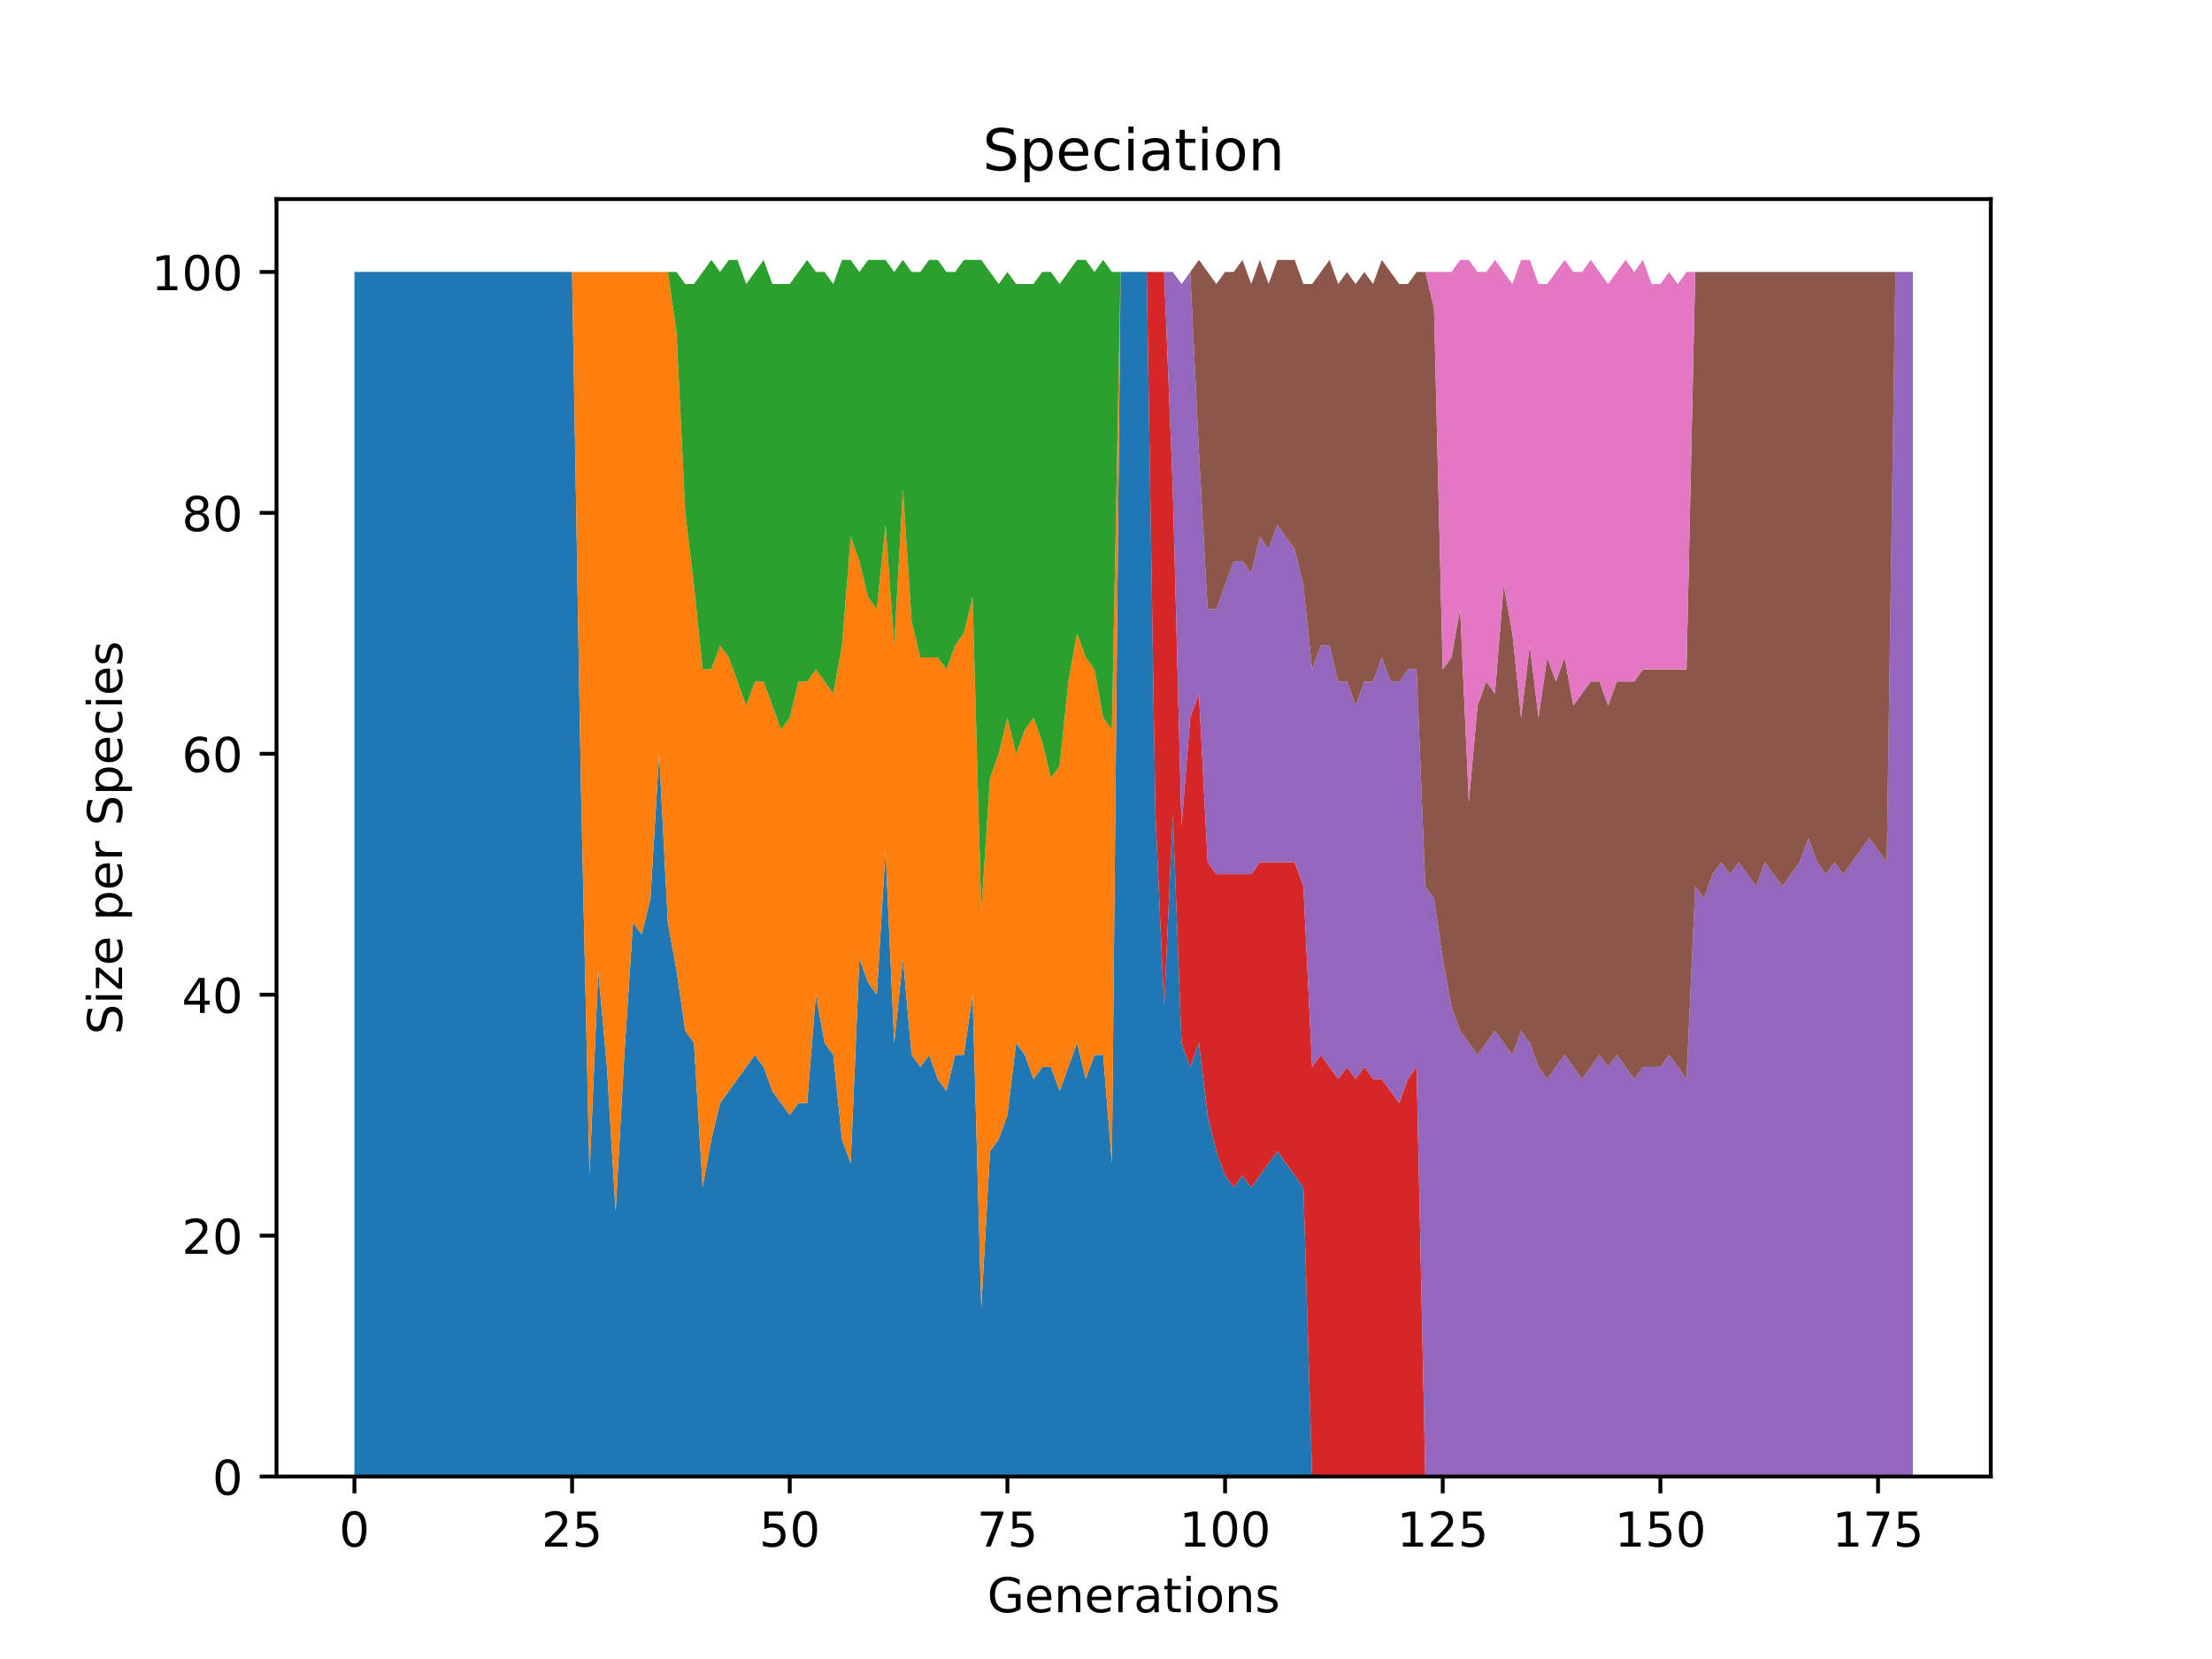 <?xml version="1.0" encoding="utf-8" standalone="no"?>
<!DOCTYPE svg PUBLIC "-//W3C//DTD SVG 1.1//EN"
  "http://www.w3.org/Graphics/SVG/1.1/DTD/svg11.dtd">
<!-- Created with matplotlib (https://matplotlib.org/) -->
<svg height="345.6pt" version="1.1" viewBox="0 0 460.8 345.6" width="460.8pt" xmlns="http://www.w3.org/2000/svg" xmlns:xlink="http://www.w3.org/1999/xlink">
 <defs>
  <style type="text/css">*{stroke-linecap:butt;stroke-linejoin:round;}</style>
 </defs>
 <g id="figure_1">
  <g id="patch_1">
   <path d="M 0 345.6 
L 460.8 345.6 
L 460.8 0 
L 0 0 
z
" style="fill:#ffffff;"/>
  </g>
  <g id="axes_1">
   <g id="patch_2">
    <path d="M 57.6 307.584 
L 414.72 307.584 
L 414.72 41.472 
L 57.6 41.472 
z
" style="fill:#ffffff;"/>
   </g>
   <g id="PolyCollection_1">
    <path clip-path="url(#pbf3caf6ead)" d="M 73.833 56.653 
L 73.833 307.584 
L 75.646 307.584 
L 77.46 307.584 
L 79.274 307.584 
L 81.088 307.584 
L 82.901 307.584 
L 84.715 307.584 
L 86.529 307.584 
L 88.342 307.584 
L 90.156 307.584 
L 91.97 307.584 
L 93.784 307.584 
L 95.597 307.584 
L 97.411 307.584 
L 99.225 307.584 
L 101.038 307.584 
L 102.852 307.584 
L 104.666 307.584 
L 106.48 307.584 
L 108.293 307.584 
L 110.107 307.584 
L 111.921 307.584 
L 113.734 307.584 
L 115.548 307.584 
L 117.362 307.584 
L 119.176 307.584 
L 120.989 307.584 
L 122.803 307.584 
L 124.617 307.584 
L 126.43 307.584 
L 128.244 307.584 
L 130.058 307.584 
L 131.872 307.584 
L 133.685 307.584 
L 135.499 307.584 
L 137.313 307.584 
L 139.126 307.584 
L 140.94 307.584 
L 142.754 307.584 
L 144.568 307.584 
L 146.381 307.584 
L 148.195 307.584 
L 150.009 307.584 
L 151.822 307.584 
L 153.636 307.584 
L 155.45 307.584 
L 157.264 307.584 
L 159.077 307.584 
L 160.891 307.584 
L 162.705 307.584 
L 164.518 307.584 
L 166.332 307.584 
L 168.146 307.584 
L 169.959 307.584 
L 171.773 307.584 
L 173.587 307.584 
L 175.401 307.584 
L 177.214 307.584 
L 179.028 307.584 
L 180.842 307.584 
L 182.655 307.584 
L 184.469 307.584 
L 186.283 307.584 
L 188.097 307.584 
L 189.91 307.584 
L 191.724 307.584 
L 193.538 307.584 
L 195.351 307.584 
L 197.165 307.584 
L 198.979 307.584 
L 200.793 307.584 
L 202.606 307.584 
L 204.42 307.584 
L 206.234 307.584 
L 208.047 307.584 
L 209.861 307.584 
L 211.675 307.584 
L 213.489 307.584 
L 215.302 307.584 
L 217.116 307.584 
L 218.93 307.584 
L 220.743 307.584 
L 222.557 307.584 
L 224.371 307.584 
L 226.185 307.584 
L 227.998 307.584 
L 229.812 307.584 
L 231.626 307.584 
L 233.439 307.584 
L 235.253 307.584 
L 237.067 307.584 
L 238.881 307.584 
L 240.694 307.584 
L 242.508 307.584 
L 244.322 307.584 
L 246.135 307.584 
L 247.949 307.584 
L 249.763 307.584 
L 251.577 307.584 
L 253.39 307.584 
L 255.204 307.584 
L 257.018 307.584 
L 258.831 307.584 
L 260.645 307.584 
L 262.459 307.584 
L 264.273 307.584 
L 266.086 307.584 
L 267.9 307.584 
L 269.714 307.584 
L 271.527 307.584 
L 273.341 307.584 
L 275.155 307.584 
L 276.969 307.584 
L 278.782 307.584 
L 280.596 307.584 
L 282.41 307.584 
L 284.223 307.584 
L 286.037 307.584 
L 287.851 307.584 
L 289.665 307.584 
L 291.478 307.584 
L 293.292 307.584 
L 295.106 307.584 
L 296.919 307.584 
L 298.733 307.584 
L 300.547 307.584 
L 302.361 307.584 
L 304.174 307.584 
L 305.988 307.584 
L 307.802 307.584 
L 309.615 307.584 
L 311.429 307.584 
L 313.243 307.584 
L 315.056 307.584 
L 316.87 307.584 
L 318.684 307.584 
L 320.498 307.584 
L 322.311 307.584 
L 324.125 307.584 
L 325.939 307.584 
L 327.752 307.584 
L 329.566 307.584 
L 331.38 307.584 
L 333.194 307.584 
L 335.007 307.584 
L 336.821 307.584 
L 338.635 307.584 
L 340.448 307.584 
L 342.262 307.584 
L 344.076 307.584 
L 345.89 307.584 
L 347.703 307.584 
L 349.517 307.584 
L 351.331 307.584 
L 353.144 307.584 
L 354.958 307.584 
L 356.772 307.584 
L 358.586 307.584 
L 360.399 307.584 
L 362.213 307.584 
L 364.027 307.584 
L 365.84 307.584 
L 367.654 307.584 
L 369.468 307.584 
L 371.282 307.584 
L 373.095 307.584 
L 374.909 307.584 
L 376.723 307.584 
L 378.536 307.584 
L 380.35 307.584 
L 382.164 307.584 
L 383.978 307.584 
L 385.791 307.584 
L 387.605 307.584 
L 389.419 307.584 
L 391.232 307.584 
L 393.046 307.584 
L 394.86 307.584 
L 396.674 307.584 
L 398.487 307.584 
L 398.487 307.584 
L 398.487 307.584 
L 396.674 307.584 
L 394.86 307.584 
L 393.046 307.584 
L 391.232 307.584 
L 389.419 307.584 
L 387.605 307.584 
L 385.791 307.584 
L 383.978 307.584 
L 382.164 307.584 
L 380.35 307.584 
L 378.536 307.584 
L 376.723 307.584 
L 374.909 307.584 
L 373.095 307.584 
L 371.282 307.584 
L 369.468 307.584 
L 367.654 307.584 
L 365.84 307.584 
L 364.027 307.584 
L 362.213 307.584 
L 360.399 307.584 
L 358.586 307.584 
L 356.772 307.584 
L 354.958 307.584 
L 353.144 307.584 
L 351.331 307.584 
L 349.517 307.584 
L 347.703 307.584 
L 345.89 307.584 
L 344.076 307.584 
L 342.262 307.584 
L 340.448 307.584 
L 338.635 307.584 
L 336.821 307.584 
L 335.007 307.584 
L 333.194 307.584 
L 331.38 307.584 
L 329.566 307.584 
L 327.752 307.584 
L 325.939 307.584 
L 324.125 307.584 
L 322.311 307.584 
L 320.498 307.584 
L 318.684 307.584 
L 316.87 307.584 
L 315.056 307.584 
L 313.243 307.584 
L 311.429 307.584 
L 309.615 307.584 
L 307.802 307.584 
L 305.988 307.584 
L 304.174 307.584 
L 302.361 307.584 
L 300.547 307.584 
L 298.733 307.584 
L 296.919 307.584 
L 295.106 307.584 
L 293.292 307.584 
L 291.478 307.584 
L 289.665 307.584 
L 287.851 307.584 
L 286.037 307.584 
L 284.223 307.584 
L 282.41 307.584 
L 280.596 307.584 
L 278.782 307.584 
L 276.969 307.584 
L 275.155 307.584 
L 273.341 307.584 
L 271.527 247.361 
L 269.714 244.851 
L 267.9 242.342 
L 266.086 239.833 
L 264.273 242.342 
L 262.459 244.851 
L 260.645 247.361 
L 258.831 244.851 
L 257.018 247.361 
L 255.204 244.851 
L 253.39 239.833 
L 251.577 232.305 
L 249.763 217.249 
L 247.949 222.268 
L 246.135 217.249 
L 244.322 169.572 
L 242.508 209.721 
L 240.694 169.572 
L 238.881 56.653 
L 237.067 56.653 
L 235.253 56.653 
L 233.439 56.653 
L 231.626 242.342 
L 229.812 219.758 
L 227.998 219.758 
L 226.185 224.777 
L 224.371 217.249 
L 222.557 222.268 
L 220.743 227.286 
L 218.93 222.268 
L 217.116 222.268 
L 215.302 224.777 
L 213.489 219.758 
L 211.675 217.249 
L 209.861 232.305 
L 208.047 237.323 
L 206.234 239.833 
L 204.42 272.454 
L 202.606 207.212 
L 200.793 219.758 
L 198.979 219.758 
L 197.165 227.286 
L 195.351 224.777 
L 193.538 219.758 
L 191.724 222.268 
L 189.91 219.758 
L 188.097 199.684 
L 186.283 217.249 
L 184.469 177.1 
L 182.655 207.212 
L 180.842 204.702 
L 179.028 199.684 
L 177.214 242.342 
L 175.401 237.323 
L 173.587 219.758 
L 171.773 217.249 
L 169.959 207.212 
L 168.146 229.795 
L 166.332 229.795 
L 164.518 232.305 
L 162.705 229.795 
L 160.891 227.286 
L 159.077 222.268 
L 157.264 219.758 
L 155.45 222.268 
L 153.636 224.777 
L 151.822 227.286 
L 150.009 229.795 
L 148.195 237.323 
L 146.381 247.361 
L 144.568 217.249 
L 142.754 214.74 
L 140.94 202.193 
L 139.126 192.156 
L 137.313 157.026 
L 135.499 187.137 
L 133.685 194.665 
L 131.872 192.156 
L 130.058 219.758 
L 128.244 252.379 
L 126.43 222.268 
L 124.617 202.193 
L 122.803 244.851 
L 120.989 162.044 
L 119.176 56.653 
L 117.362 56.653 
L 115.548 56.653 
L 113.734 56.653 
L 111.921 56.653 
L 110.107 56.653 
L 108.293 56.653 
L 106.48 56.653 
L 104.666 56.653 
L 102.852 56.653 
L 101.038 56.653 
L 99.225 56.653 
L 97.411 56.653 
L 95.597 56.653 
L 93.784 56.653 
L 91.97 56.653 
L 90.156 56.653 
L 88.342 56.653 
L 86.529 56.653 
L 84.715 56.653 
L 82.901 56.653 
L 81.088 56.653 
L 79.274 56.653 
L 77.46 56.653 
L 75.646 56.653 
L 73.833 56.653 
z
" style="fill:#1f77b4;"/>
   </g>
   <g id="PolyCollection_2">
    <path clip-path="url(#pbf3caf6ead)" d="M 73.833 56.653 
L 73.833 56.653 
L 75.646 56.653 
L 77.46 56.653 
L 79.274 56.653 
L 81.088 56.653 
L 82.901 56.653 
L 84.715 56.653 
L 86.529 56.653 
L 88.342 56.653 
L 90.156 56.653 
L 91.97 56.653 
L 93.784 56.653 
L 95.597 56.653 
L 97.411 56.653 
L 99.225 56.653 
L 101.038 56.653 
L 102.852 56.653 
L 104.666 56.653 
L 106.48 56.653 
L 108.293 56.653 
L 110.107 56.653 
L 111.921 56.653 
L 113.734 56.653 
L 115.548 56.653 
L 117.362 56.653 
L 119.176 56.653 
L 120.989 162.044 
L 122.803 244.851 
L 124.617 202.193 
L 126.43 222.268 
L 128.244 252.379 
L 130.058 219.758 
L 131.872 192.156 
L 133.685 194.665 
L 135.499 187.137 
L 137.313 157.026 
L 139.126 192.156 
L 140.94 202.193 
L 142.754 214.74 
L 144.568 217.249 
L 146.381 247.361 
L 148.195 237.323 
L 150.009 229.795 
L 151.822 227.286 
L 153.636 224.777 
L 155.45 222.268 
L 157.264 219.758 
L 159.077 222.268 
L 160.891 227.286 
L 162.705 229.795 
L 164.518 232.305 
L 166.332 229.795 
L 168.146 229.795 
L 169.959 207.212 
L 171.773 217.249 
L 173.587 219.758 
L 175.401 237.323 
L 177.214 242.342 
L 179.028 199.684 
L 180.842 204.702 
L 182.655 207.212 
L 184.469 177.1 
L 186.283 217.249 
L 188.097 199.684 
L 189.91 219.758 
L 191.724 222.268 
L 193.538 219.758 
L 195.351 224.777 
L 197.165 227.286 
L 198.979 219.758 
L 200.793 219.758 
L 202.606 207.212 
L 204.42 272.454 
L 206.234 239.833 
L 208.047 237.323 
L 209.861 232.305 
L 211.675 217.249 
L 213.489 219.758 
L 215.302 224.777 
L 217.116 222.268 
L 218.93 222.268 
L 220.743 227.286 
L 222.557 222.268 
L 224.371 217.249 
L 226.185 224.777 
L 227.998 219.758 
L 229.812 219.758 
L 231.626 242.342 
L 233.439 56.653 
L 235.253 56.653 
L 237.067 56.653 
L 238.881 56.653 
L 240.694 169.572 
L 242.508 209.721 
L 244.322 169.572 
L 246.135 217.249 
L 247.949 222.268 
L 249.763 217.249 
L 251.577 232.305 
L 253.39 239.833 
L 255.204 244.851 
L 257.018 247.361 
L 258.831 244.851 
L 260.645 247.361 
L 262.459 244.851 
L 264.273 242.342 
L 266.086 239.833 
L 267.9 242.342 
L 269.714 244.851 
L 271.527 247.361 
L 273.341 307.584 
L 275.155 307.584 
L 276.969 307.584 
L 278.782 307.584 
L 280.596 307.584 
L 282.41 307.584 
L 284.223 307.584 
L 286.037 307.584 
L 287.851 307.584 
L 289.665 307.584 
L 291.478 307.584 
L 293.292 307.584 
L 295.106 307.584 
L 296.919 307.584 
L 298.733 307.584 
L 300.547 307.584 
L 302.361 307.584 
L 304.174 307.584 
L 305.988 307.584 
L 307.802 307.584 
L 309.615 307.584 
L 311.429 307.584 
L 313.243 307.584 
L 315.056 307.584 
L 316.87 307.584 
L 318.684 307.584 
L 320.498 307.584 
L 322.311 307.584 
L 324.125 307.584 
L 325.939 307.584 
L 327.752 307.584 
L 329.566 307.584 
L 331.38 307.584 
L 333.194 307.584 
L 335.007 307.584 
L 336.821 307.584 
L 338.635 307.584 
L 340.448 307.584 
L 342.262 307.584 
L 344.076 307.584 
L 345.89 307.584 
L 347.703 307.584 
L 349.517 307.584 
L 351.331 307.584 
L 353.144 307.584 
L 354.958 307.584 
L 356.772 307.584 
L 358.586 307.584 
L 360.399 307.584 
L 362.213 307.584 
L 364.027 307.584 
L 365.84 307.584 
L 367.654 307.584 
L 369.468 307.584 
L 371.282 307.584 
L 373.095 307.584 
L 374.909 307.584 
L 376.723 307.584 
L 378.536 307.584 
L 380.35 307.584 
L 382.164 307.584 
L 383.978 307.584 
L 385.791 307.584 
L 387.605 307.584 
L 389.419 307.584 
L 391.232 307.584 
L 393.046 307.584 
L 394.86 307.584 
L 396.674 307.584 
L 398.487 307.584 
L 398.487 307.584 
L 398.487 307.584 
L 396.674 307.584 
L 394.86 307.584 
L 393.046 307.584 
L 391.232 307.584 
L 389.419 307.584 
L 387.605 307.584 
L 385.791 307.584 
L 383.978 307.584 
L 382.164 307.584 
L 380.35 307.584 
L 378.536 307.584 
L 376.723 307.584 
L 374.909 307.584 
L 373.095 307.584 
L 371.282 307.584 
L 369.468 307.584 
L 367.654 307.584 
L 365.84 307.584 
L 364.027 307.584 
L 362.213 307.584 
L 360.399 307.584 
L 358.586 307.584 
L 356.772 307.584 
L 354.958 307.584 
L 353.144 307.584 
L 351.331 307.584 
L 349.517 307.584 
L 347.703 307.584 
L 345.89 307.584 
L 344.076 307.584 
L 342.262 307.584 
L 340.448 307.584 
L 338.635 307.584 
L 336.821 307.584 
L 335.007 307.584 
L 333.194 307.584 
L 331.38 307.584 
L 329.566 307.584 
L 327.752 307.584 
L 325.939 307.584 
L 324.125 307.584 
L 322.311 307.584 
L 320.498 307.584 
L 318.684 307.584 
L 316.87 307.584 
L 315.056 307.584 
L 313.243 307.584 
L 311.429 307.584 
L 309.615 307.584 
L 307.802 307.584 
L 305.988 307.584 
L 304.174 307.584 
L 302.361 307.584 
L 300.547 307.584 
L 298.733 307.584 
L 296.919 307.584 
L 295.106 307.584 
L 293.292 307.584 
L 291.478 307.584 
L 289.665 307.584 
L 287.851 307.584 
L 286.037 307.584 
L 284.223 307.584 
L 282.41 307.584 
L 280.596 307.584 
L 278.782 307.584 
L 276.969 307.584 
L 275.155 307.584 
L 273.341 307.584 
L 271.527 247.361 
L 269.714 244.851 
L 267.9 242.342 
L 266.086 239.833 
L 264.273 242.342 
L 262.459 244.851 
L 260.645 247.361 
L 258.831 244.851 
L 257.018 247.361 
L 255.204 244.851 
L 253.39 239.833 
L 251.577 232.305 
L 249.763 217.249 
L 247.949 222.268 
L 246.135 217.249 
L 244.322 169.572 
L 242.508 209.721 
L 240.694 169.572 
L 238.881 56.653 
L 237.067 56.653 
L 235.253 56.653 
L 233.439 56.653 
L 231.626 152.007 
L 229.812 149.498 
L 227.998 139.46 
L 226.185 136.951 
L 224.371 131.933 
L 222.557 141.97 
L 220.743 159.535 
L 218.93 162.044 
L 217.116 154.516 
L 215.302 149.498 
L 213.489 152.007 
L 211.675 157.026 
L 209.861 149.498 
L 208.047 157.026 
L 206.234 162.044 
L 204.42 189.647 
L 202.606 124.405 
L 200.793 131.933 
L 198.979 134.442 
L 197.165 139.46 
L 195.351 136.951 
L 193.538 136.951 
L 191.724 136.951 
L 189.91 129.423 
L 188.097 101.821 
L 186.283 134.442 
L 184.469 109.349 
L 182.655 126.914 
L 180.842 124.405 
L 179.028 116.877 
L 177.214 111.858 
L 175.401 134.442 
L 173.587 144.479 
L 171.773 141.97 
L 169.959 139.46 
L 168.146 141.97 
L 166.332 141.97 
L 164.518 149.498 
L 162.705 152.007 
L 160.891 146.988 
L 159.077 141.97 
L 157.264 141.97 
L 155.45 146.988 
L 153.636 141.97 
L 151.822 136.951 
L 150.009 134.442 
L 148.195 139.46 
L 146.381 139.46 
L 144.568 121.895 
L 142.754 106.839 
L 140.94 69.2 
L 139.126 56.653 
L 137.313 56.653 
L 135.499 56.653 
L 133.685 56.653 
L 131.872 56.653 
L 130.058 56.653 
L 128.244 56.653 
L 126.43 56.653 
L 124.617 56.653 
L 122.803 56.653 
L 120.989 56.653 
L 119.176 56.653 
L 117.362 56.653 
L 115.548 56.653 
L 113.734 56.653 
L 111.921 56.653 
L 110.107 56.653 
L 108.293 56.653 
L 106.48 56.653 
L 104.666 56.653 
L 102.852 56.653 
L 101.038 56.653 
L 99.225 56.653 
L 97.411 56.653 
L 95.597 56.653 
L 93.784 56.653 
L 91.97 56.653 
L 90.156 56.653 
L 88.342 56.653 
L 86.529 56.653 
L 84.715 56.653 
L 82.901 56.653 
L 81.088 56.653 
L 79.274 56.653 
L 77.46 56.653 
L 75.646 56.653 
L 73.833 56.653 
z
" style="fill:#ff7f0e;"/>
   </g>
   <g id="PolyCollection_3">
    <path clip-path="url(#pbf3caf6ead)" d="M 73.833 56.653 
L 73.833 56.653 
L 75.646 56.653 
L 77.46 56.653 
L 79.274 56.653 
L 81.088 56.653 
L 82.901 56.653 
L 84.715 56.653 
L 86.529 56.653 
L 88.342 56.653 
L 90.156 56.653 
L 91.97 56.653 
L 93.784 56.653 
L 95.597 56.653 
L 97.411 56.653 
L 99.225 56.653 
L 101.038 56.653 
L 102.852 56.653 
L 104.666 56.653 
L 106.48 56.653 
L 108.293 56.653 
L 110.107 56.653 
L 111.921 56.653 
L 113.734 56.653 
L 115.548 56.653 
L 117.362 56.653 
L 119.176 56.653 
L 120.989 56.653 
L 122.803 56.653 
L 124.617 56.653 
L 126.43 56.653 
L 128.244 56.653 
L 130.058 56.653 
L 131.872 56.653 
L 133.685 56.653 
L 135.499 56.653 
L 137.313 56.653 
L 139.126 56.653 
L 140.94 69.2 
L 142.754 106.839 
L 144.568 121.895 
L 146.381 139.46 
L 148.195 139.46 
L 150.009 134.442 
L 151.822 136.951 
L 153.636 141.97 
L 155.45 146.988 
L 157.264 141.97 
L 159.077 141.97 
L 160.891 146.988 
L 162.705 152.007 
L 164.518 149.498 
L 166.332 141.97 
L 168.146 141.97 
L 169.959 139.46 
L 171.773 141.97 
L 173.587 144.479 
L 175.401 134.442 
L 177.214 111.858 
L 179.028 116.877 
L 180.842 124.405 
L 182.655 126.914 
L 184.469 109.349 
L 186.283 134.442 
L 188.097 101.821 
L 189.91 129.423 
L 191.724 136.951 
L 193.538 136.951 
L 195.351 136.951 
L 197.165 139.46 
L 198.979 134.442 
L 200.793 131.933 
L 202.606 124.405 
L 204.42 189.647 
L 206.234 162.044 
L 208.047 157.026 
L 209.861 149.498 
L 211.675 157.026 
L 213.489 152.007 
L 215.302 149.498 
L 217.116 154.516 
L 218.93 162.044 
L 220.743 159.535 
L 222.557 141.97 
L 224.371 131.933 
L 226.185 136.951 
L 227.998 139.46 
L 229.812 149.498 
L 231.626 152.007 
L 233.439 56.653 
L 235.253 56.653 
L 237.067 56.653 
L 238.881 56.653 
L 240.694 169.572 
L 242.508 209.721 
L 244.322 169.572 
L 246.135 217.249 
L 247.949 222.268 
L 249.763 217.249 
L 251.577 232.305 
L 253.39 239.833 
L 255.204 244.851 
L 257.018 247.361 
L 258.831 244.851 
L 260.645 247.361 
L 262.459 244.851 
L 264.273 242.342 
L 266.086 239.833 
L 267.9 242.342 
L 269.714 244.851 
L 271.527 247.361 
L 273.341 307.584 
L 275.155 307.584 
L 276.969 307.584 
L 278.782 307.584 
L 280.596 307.584 
L 282.41 307.584 
L 284.223 307.584 
L 286.037 307.584 
L 287.851 307.584 
L 289.665 307.584 
L 291.478 307.584 
L 293.292 307.584 
L 295.106 307.584 
L 296.919 307.584 
L 298.733 307.584 
L 300.547 307.584 
L 302.361 307.584 
L 304.174 307.584 
L 305.988 307.584 
L 307.802 307.584 
L 309.615 307.584 
L 311.429 307.584 
L 313.243 307.584 
L 315.056 307.584 
L 316.87 307.584 
L 318.684 307.584 
L 320.498 307.584 
L 322.311 307.584 
L 324.125 307.584 
L 325.939 307.584 
L 327.752 307.584 
L 329.566 307.584 
L 331.38 307.584 
L 333.194 307.584 
L 335.007 307.584 
L 336.821 307.584 
L 338.635 307.584 
L 340.448 307.584 
L 342.262 307.584 
L 344.076 307.584 
L 345.89 307.584 
L 347.703 307.584 
L 349.517 307.584 
L 351.331 307.584 
L 353.144 307.584 
L 354.958 307.584 
L 356.772 307.584 
L 358.586 307.584 
L 360.399 307.584 
L 362.213 307.584 
L 364.027 307.584 
L 365.84 307.584 
L 367.654 307.584 
L 369.468 307.584 
L 371.282 307.584 
L 373.095 307.584 
L 374.909 307.584 
L 376.723 307.584 
L 378.536 307.584 
L 380.35 307.584 
L 382.164 307.584 
L 383.978 307.584 
L 385.791 307.584 
L 387.605 307.584 
L 389.419 307.584 
L 391.232 307.584 
L 393.046 307.584 
L 394.86 307.584 
L 396.674 307.584 
L 398.487 307.584 
L 398.487 307.584 
L 398.487 307.584 
L 396.674 307.584 
L 394.86 307.584 
L 393.046 307.584 
L 391.232 307.584 
L 389.419 307.584 
L 387.605 307.584 
L 385.791 307.584 
L 383.978 307.584 
L 382.164 307.584 
L 380.35 307.584 
L 378.536 307.584 
L 376.723 307.584 
L 374.909 307.584 
L 373.095 307.584 
L 371.282 307.584 
L 369.468 307.584 
L 367.654 307.584 
L 365.84 307.584 
L 364.027 307.584 
L 362.213 307.584 
L 360.399 307.584 
L 358.586 307.584 
L 356.772 307.584 
L 354.958 307.584 
L 353.144 307.584 
L 351.331 307.584 
L 349.517 307.584 
L 347.703 307.584 
L 345.89 307.584 
L 344.076 307.584 
L 342.262 307.584 
L 340.448 307.584 
L 338.635 307.584 
L 336.821 307.584 
L 335.007 307.584 
L 333.194 307.584 
L 331.38 307.584 
L 329.566 307.584 
L 327.752 307.584 
L 325.939 307.584 
L 324.125 307.584 
L 322.311 307.584 
L 320.498 307.584 
L 318.684 307.584 
L 316.87 307.584 
L 315.056 307.584 
L 313.243 307.584 
L 311.429 307.584 
L 309.615 307.584 
L 307.802 307.584 
L 305.988 307.584 
L 304.174 307.584 
L 302.361 307.584 
L 300.547 307.584 
L 298.733 307.584 
L 296.919 307.584 
L 295.106 307.584 
L 293.292 307.584 
L 291.478 307.584 
L 289.665 307.584 
L 287.851 307.584 
L 286.037 307.584 
L 284.223 307.584 
L 282.41 307.584 
L 280.596 307.584 
L 278.782 307.584 
L 276.969 307.584 
L 275.155 307.584 
L 273.341 307.584 
L 271.527 247.361 
L 269.714 244.851 
L 267.9 242.342 
L 266.086 239.833 
L 264.273 242.342 
L 262.459 244.851 
L 260.645 247.361 
L 258.831 244.851 
L 257.018 247.361 
L 255.204 244.851 
L 253.39 239.833 
L 251.577 232.305 
L 249.763 217.249 
L 247.949 222.268 
L 246.135 217.249 
L 244.322 169.572 
L 242.508 209.721 
L 240.694 169.572 
L 238.881 56.653 
L 237.067 56.653 
L 235.253 56.653 
L 233.439 56.653 
L 231.626 56.653 
L 229.812 54.144 
L 227.998 56.653 
L 226.185 54.144 
L 224.371 54.144 
L 222.557 56.653 
L 220.743 59.163 
L 218.93 56.653 
L 217.116 56.653 
L 215.302 59.163 
L 213.489 59.163 
L 211.675 59.163 
L 209.861 56.653 
L 208.047 59.163 
L 206.234 56.653 
L 204.42 54.144 
L 202.606 54.144 
L 200.793 54.144 
L 198.979 56.653 
L 197.165 56.653 
L 195.351 54.144 
L 193.538 54.144 
L 191.724 56.653 
L 189.91 56.653 
L 188.097 54.144 
L 186.283 56.653 
L 184.469 54.144 
L 182.655 54.144 
L 180.842 54.144 
L 179.028 56.653 
L 177.214 54.144 
L 175.401 54.144 
L 173.587 59.163 
L 171.773 56.653 
L 169.959 56.653 
L 168.146 54.144 
L 166.332 56.653 
L 164.518 59.163 
L 162.705 59.163 
L 160.891 59.163 
L 159.077 54.144 
L 157.264 56.653 
L 155.45 59.163 
L 153.636 54.144 
L 151.822 54.144 
L 150.009 56.653 
L 148.195 54.144 
L 146.381 56.653 
L 144.568 59.163 
L 142.754 59.163 
L 140.94 56.653 
L 139.126 56.653 
L 137.313 56.653 
L 135.499 56.653 
L 133.685 56.653 
L 131.872 56.653 
L 130.058 56.653 
L 128.244 56.653 
L 126.43 56.653 
L 124.617 56.653 
L 122.803 56.653 
L 120.989 56.653 
L 119.176 56.653 
L 117.362 56.653 
L 115.548 56.653 
L 113.734 56.653 
L 111.921 56.653 
L 110.107 56.653 
L 108.293 56.653 
L 106.48 56.653 
L 104.666 56.653 
L 102.852 56.653 
L 101.038 56.653 
L 99.225 56.653 
L 97.411 56.653 
L 95.597 56.653 
L 93.784 56.653 
L 91.97 56.653 
L 90.156 56.653 
L 88.342 56.653 
L 86.529 56.653 
L 84.715 56.653 
L 82.901 56.653 
L 81.088 56.653 
L 79.274 56.653 
L 77.46 56.653 
L 75.646 56.653 
L 73.833 56.653 
z
" style="fill:#2ca02c;"/>
   </g>
   <g id="PolyCollection_4">
    <path clip-path="url(#pbf3caf6ead)" d="M 73.833 56.653 
L 73.833 56.653 
L 75.646 56.653 
L 77.46 56.653 
L 79.274 56.653 
L 81.088 56.653 
L 82.901 56.653 
L 84.715 56.653 
L 86.529 56.653 
L 88.342 56.653 
L 90.156 56.653 
L 91.97 56.653 
L 93.784 56.653 
L 95.597 56.653 
L 97.411 56.653 
L 99.225 56.653 
L 101.038 56.653 
L 102.852 56.653 
L 104.666 56.653 
L 106.48 56.653 
L 108.293 56.653 
L 110.107 56.653 
L 111.921 56.653 
L 113.734 56.653 
L 115.548 56.653 
L 117.362 56.653 
L 119.176 56.653 
L 120.989 56.653 
L 122.803 56.653 
L 124.617 56.653 
L 126.43 56.653 
L 128.244 56.653 
L 130.058 56.653 
L 131.872 56.653 
L 133.685 56.653 
L 135.499 56.653 
L 137.313 56.653 
L 139.126 56.653 
L 140.94 56.653 
L 142.754 59.163 
L 144.568 59.163 
L 146.381 56.653 
L 148.195 54.144 
L 150.009 56.653 
L 151.822 54.144 
L 153.636 54.144 
L 155.45 59.163 
L 157.264 56.653 
L 159.077 54.144 
L 160.891 59.163 
L 162.705 59.163 
L 164.518 59.163 
L 166.332 56.653 
L 168.146 54.144 
L 169.959 56.653 
L 171.773 56.653 
L 173.587 59.163 
L 175.401 54.144 
L 177.214 54.144 
L 179.028 56.653 
L 180.842 54.144 
L 182.655 54.144 
L 184.469 54.144 
L 186.283 56.653 
L 188.097 54.144 
L 189.91 56.653 
L 191.724 56.653 
L 193.538 54.144 
L 195.351 54.144 
L 197.165 56.653 
L 198.979 56.653 
L 200.793 54.144 
L 202.606 54.144 
L 204.42 54.144 
L 206.234 56.653 
L 208.047 59.163 
L 209.861 56.653 
L 211.675 59.163 
L 213.489 59.163 
L 215.302 59.163 
L 217.116 56.653 
L 218.93 56.653 
L 220.743 59.163 
L 222.557 56.653 
L 224.371 54.144 
L 226.185 54.144 
L 227.998 56.653 
L 229.812 54.144 
L 231.626 56.653 
L 233.439 56.653 
L 235.253 56.653 
L 237.067 56.653 
L 238.881 56.653 
L 240.694 169.572 
L 242.508 209.721 
L 244.322 169.572 
L 246.135 217.249 
L 247.949 222.268 
L 249.763 217.249 
L 251.577 232.305 
L 253.39 239.833 
L 255.204 244.851 
L 257.018 247.361 
L 258.831 244.851 
L 260.645 247.361 
L 262.459 244.851 
L 264.273 242.342 
L 266.086 239.833 
L 267.9 242.342 
L 269.714 244.851 
L 271.527 247.361 
L 273.341 307.584 
L 275.155 307.584 
L 276.969 307.584 
L 278.782 307.584 
L 280.596 307.584 
L 282.41 307.584 
L 284.223 307.584 
L 286.037 307.584 
L 287.851 307.584 
L 289.665 307.584 
L 291.478 307.584 
L 293.292 307.584 
L 295.106 307.584 
L 296.919 307.584 
L 298.733 307.584 
L 300.547 307.584 
L 302.361 307.584 
L 304.174 307.584 
L 305.988 307.584 
L 307.802 307.584 
L 309.615 307.584 
L 311.429 307.584 
L 313.243 307.584 
L 315.056 307.584 
L 316.87 307.584 
L 318.684 307.584 
L 320.498 307.584 
L 322.311 307.584 
L 324.125 307.584 
L 325.939 307.584 
L 327.752 307.584 
L 329.566 307.584 
L 331.38 307.584 
L 333.194 307.584 
L 335.007 307.584 
L 336.821 307.584 
L 338.635 307.584 
L 340.448 307.584 
L 342.262 307.584 
L 344.076 307.584 
L 345.89 307.584 
L 347.703 307.584 
L 349.517 307.584 
L 351.331 307.584 
L 353.144 307.584 
L 354.958 307.584 
L 356.772 307.584 
L 358.586 307.584 
L 360.399 307.584 
L 362.213 307.584 
L 364.027 307.584 
L 365.84 307.584 
L 367.654 307.584 
L 369.468 307.584 
L 371.282 307.584 
L 373.095 307.584 
L 374.909 307.584 
L 376.723 307.584 
L 378.536 307.584 
L 380.35 307.584 
L 382.164 307.584 
L 383.978 307.584 
L 385.791 307.584 
L 387.605 307.584 
L 389.419 307.584 
L 391.232 307.584 
L 393.046 307.584 
L 394.86 307.584 
L 396.674 307.584 
L 398.487 307.584 
L 398.487 307.584 
L 398.487 307.584 
L 396.674 307.584 
L 394.86 307.584 
L 393.046 307.584 
L 391.232 307.584 
L 389.419 307.584 
L 387.605 307.584 
L 385.791 307.584 
L 383.978 307.584 
L 382.164 307.584 
L 380.35 307.584 
L 378.536 307.584 
L 376.723 307.584 
L 374.909 307.584 
L 373.095 307.584 
L 371.282 307.584 
L 369.468 307.584 
L 367.654 307.584 
L 365.84 307.584 
L 364.027 307.584 
L 362.213 307.584 
L 360.399 307.584 
L 358.586 307.584 
L 356.772 307.584 
L 354.958 307.584 
L 353.144 307.584 
L 351.331 307.584 
L 349.517 307.584 
L 347.703 307.584 
L 345.89 307.584 
L 344.076 307.584 
L 342.262 307.584 
L 340.448 307.584 
L 338.635 307.584 
L 336.821 307.584 
L 335.007 307.584 
L 333.194 307.584 
L 331.38 307.584 
L 329.566 307.584 
L 327.752 307.584 
L 325.939 307.584 
L 324.125 307.584 
L 322.311 307.584 
L 320.498 307.584 
L 318.684 307.584 
L 316.87 307.584 
L 315.056 307.584 
L 313.243 307.584 
L 311.429 307.584 
L 309.615 307.584 
L 307.802 307.584 
L 305.988 307.584 
L 304.174 307.584 
L 302.361 307.584 
L 300.547 307.584 
L 298.733 307.584 
L 296.919 307.584 
L 295.106 222.268 
L 293.292 224.777 
L 291.478 229.795 
L 289.665 227.286 
L 287.851 224.777 
L 286.037 224.777 
L 284.223 222.268 
L 282.41 224.777 
L 280.596 222.268 
L 278.782 224.777 
L 276.969 222.268 
L 275.155 219.758 
L 273.341 222.268 
L 271.527 184.628 
L 269.714 179.609 
L 267.9 179.609 
L 266.086 179.609 
L 264.273 179.609 
L 262.459 179.609 
L 260.645 182.119 
L 258.831 182.119 
L 257.018 182.119 
L 255.204 182.119 
L 253.39 182.119 
L 251.577 179.609 
L 249.763 144.479 
L 247.949 149.498 
L 246.135 172.081 
L 244.322 101.821 
L 242.508 56.653 
L 240.694 56.653 
L 238.881 56.653 
L 237.067 56.653 
L 235.253 56.653 
L 233.439 56.653 
L 231.626 56.653 
L 229.812 54.144 
L 227.998 56.653 
L 226.185 54.144 
L 224.371 54.144 
L 222.557 56.653 
L 220.743 59.163 
L 218.93 56.653 
L 217.116 56.653 
L 215.302 59.163 
L 213.489 59.163 
L 211.675 59.163 
L 209.861 56.653 
L 208.047 59.163 
L 206.234 56.653 
L 204.42 54.144 
L 202.606 54.144 
L 200.793 54.144 
L 198.979 56.653 
L 197.165 56.653 
L 195.351 54.144 
L 193.538 54.144 
L 191.724 56.653 
L 189.91 56.653 
L 188.097 54.144 
L 186.283 56.653 
L 184.469 54.144 
L 182.655 54.144 
L 180.842 54.144 
L 179.028 56.653 
L 177.214 54.144 
L 175.401 54.144 
L 173.587 59.163 
L 171.773 56.653 
L 169.959 56.653 
L 168.146 54.144 
L 166.332 56.653 
L 164.518 59.163 
L 162.705 59.163 
L 160.891 59.163 
L 159.077 54.144 
L 157.264 56.653 
L 155.45 59.163 
L 153.636 54.144 
L 151.822 54.144 
L 150.009 56.653 
L 148.195 54.144 
L 146.381 56.653 
L 144.568 59.163 
L 142.754 59.163 
L 140.94 56.653 
L 139.126 56.653 
L 137.313 56.653 
L 135.499 56.653 
L 133.685 56.653 
L 131.872 56.653 
L 130.058 56.653 
L 128.244 56.653 
L 126.43 56.653 
L 124.617 56.653 
L 122.803 56.653 
L 120.989 56.653 
L 119.176 56.653 
L 117.362 56.653 
L 115.548 56.653 
L 113.734 56.653 
L 111.921 56.653 
L 110.107 56.653 
L 108.293 56.653 
L 106.48 56.653 
L 104.666 56.653 
L 102.852 56.653 
L 101.038 56.653 
L 99.225 56.653 
L 97.411 56.653 
L 95.597 56.653 
L 93.784 56.653 
L 91.97 56.653 
L 90.156 56.653 
L 88.342 56.653 
L 86.529 56.653 
L 84.715 56.653 
L 82.901 56.653 
L 81.088 56.653 
L 79.274 56.653 
L 77.46 56.653 
L 75.646 56.653 
L 73.833 56.653 
z
" style="fill:#d62728;"/>
   </g>
   <g id="PolyCollection_5">
    <path clip-path="url(#pbf3caf6ead)" d="M 73.833 56.653 
L 73.833 56.653 
L 75.646 56.653 
L 77.46 56.653 
L 79.274 56.653 
L 81.088 56.653 
L 82.901 56.653 
L 84.715 56.653 
L 86.529 56.653 
L 88.342 56.653 
L 90.156 56.653 
L 91.97 56.653 
L 93.784 56.653 
L 95.597 56.653 
L 97.411 56.653 
L 99.225 56.653 
L 101.038 56.653 
L 102.852 56.653 
L 104.666 56.653 
L 106.48 56.653 
L 108.293 56.653 
L 110.107 56.653 
L 111.921 56.653 
L 113.734 56.653 
L 115.548 56.653 
L 117.362 56.653 
L 119.176 56.653 
L 120.989 56.653 
L 122.803 56.653 
L 124.617 56.653 
L 126.43 56.653 
L 128.244 56.653 
L 130.058 56.653 
L 131.872 56.653 
L 133.685 56.653 
L 135.499 56.653 
L 137.313 56.653 
L 139.126 56.653 
L 140.94 56.653 
L 142.754 59.163 
L 144.568 59.163 
L 146.381 56.653 
L 148.195 54.144 
L 150.009 56.653 
L 151.822 54.144 
L 153.636 54.144 
L 155.45 59.163 
L 157.264 56.653 
L 159.077 54.144 
L 160.891 59.163 
L 162.705 59.163 
L 164.518 59.163 
L 166.332 56.653 
L 168.146 54.144 
L 169.959 56.653 
L 171.773 56.653 
L 173.587 59.163 
L 175.401 54.144 
L 177.214 54.144 
L 179.028 56.653 
L 180.842 54.144 
L 182.655 54.144 
L 184.469 54.144 
L 186.283 56.653 
L 188.097 54.144 
L 189.91 56.653 
L 191.724 56.653 
L 193.538 54.144 
L 195.351 54.144 
L 197.165 56.653 
L 198.979 56.653 
L 200.793 54.144 
L 202.606 54.144 
L 204.42 54.144 
L 206.234 56.653 
L 208.047 59.163 
L 209.861 56.653 
L 211.675 59.163 
L 213.489 59.163 
L 215.302 59.163 
L 217.116 56.653 
L 218.93 56.653 
L 220.743 59.163 
L 222.557 56.653 
L 224.371 54.144 
L 226.185 54.144 
L 227.998 56.653 
L 229.812 54.144 
L 231.626 56.653 
L 233.439 56.653 
L 235.253 56.653 
L 237.067 56.653 
L 238.881 56.653 
L 240.694 56.653 
L 242.508 56.653 
L 244.322 101.821 
L 246.135 172.081 
L 247.949 149.498 
L 249.763 144.479 
L 251.577 179.609 
L 253.39 182.119 
L 255.204 182.119 
L 257.018 182.119 
L 258.831 182.119 
L 260.645 182.119 
L 262.459 179.609 
L 264.273 179.609 
L 266.086 179.609 
L 267.9 179.609 
L 269.714 179.609 
L 271.527 184.628 
L 273.341 222.268 
L 275.155 219.758 
L 276.969 222.268 
L 278.782 224.777 
L 280.596 222.268 
L 282.41 224.777 
L 284.223 222.268 
L 286.037 224.777 
L 287.851 224.777 
L 289.665 227.286 
L 291.478 229.795 
L 293.292 224.777 
L 295.106 222.268 
L 296.919 307.584 
L 298.733 307.584 
L 300.547 307.584 
L 302.361 307.584 
L 304.174 307.584 
L 305.988 307.584 
L 307.802 307.584 
L 309.615 307.584 
L 311.429 307.584 
L 313.243 307.584 
L 315.056 307.584 
L 316.87 307.584 
L 318.684 307.584 
L 320.498 307.584 
L 322.311 307.584 
L 324.125 307.584 
L 325.939 307.584 
L 327.752 307.584 
L 329.566 307.584 
L 331.38 307.584 
L 333.194 307.584 
L 335.007 307.584 
L 336.821 307.584 
L 338.635 307.584 
L 340.448 307.584 
L 342.262 307.584 
L 344.076 307.584 
L 345.89 307.584 
L 347.703 307.584 
L 349.517 307.584 
L 351.331 307.584 
L 353.144 307.584 
L 354.958 307.584 
L 356.772 307.584 
L 358.586 307.584 
L 360.399 307.584 
L 362.213 307.584 
L 364.027 307.584 
L 365.84 307.584 
L 367.654 307.584 
L 369.468 307.584 
L 371.282 307.584 
L 373.095 307.584 
L 374.909 307.584 
L 376.723 307.584 
L 378.536 307.584 
L 380.35 307.584 
L 382.164 307.584 
L 383.978 307.584 
L 385.791 307.584 
L 387.605 307.584 
L 389.419 307.584 
L 391.232 307.584 
L 393.046 307.584 
L 394.86 307.584 
L 396.674 307.584 
L 398.487 307.584 
L 398.487 56.653 
L 398.487 56.653 
L 396.674 56.653 
L 394.86 56.653 
L 393.046 179.609 
L 391.232 177.1 
L 389.419 174.591 
L 387.605 177.1 
L 385.791 179.609 
L 383.978 182.119 
L 382.164 179.609 
L 380.35 182.119 
L 378.536 179.609 
L 376.723 174.591 
L 374.909 179.609 
L 373.095 182.119 
L 371.282 184.628 
L 369.468 182.119 
L 367.654 179.609 
L 365.84 184.628 
L 364.027 182.119 
L 362.213 179.609 
L 360.399 182.119 
L 358.586 179.609 
L 356.772 182.119 
L 354.958 187.137 
L 353.144 184.628 
L 351.331 224.777 
L 349.517 222.268 
L 347.703 219.758 
L 345.89 222.268 
L 344.076 222.268 
L 342.262 222.268 
L 340.448 224.777 
L 338.635 222.268 
L 336.821 219.758 
L 335.007 222.268 
L 333.194 219.758 
L 331.38 222.268 
L 329.566 224.777 
L 327.752 222.268 
L 325.939 219.758 
L 324.125 222.268 
L 322.311 224.777 
L 320.498 222.268 
L 318.684 217.249 
L 316.87 214.74 
L 315.056 219.758 
L 313.243 217.249 
L 311.429 214.74 
L 309.615 217.249 
L 307.802 219.758 
L 305.988 217.249 
L 304.174 214.74 
L 302.361 209.721 
L 300.547 199.684 
L 298.733 187.137 
L 296.919 184.628 
L 295.106 139.46 
L 293.292 139.46 
L 291.478 141.97 
L 289.665 141.97 
L 287.851 136.951 
L 286.037 141.97 
L 284.223 141.97 
L 282.41 146.988 
L 280.596 141.97 
L 278.782 141.97 
L 276.969 134.442 
L 275.155 134.442 
L 273.341 139.46 
L 271.527 121.895 
L 269.714 114.367 
L 267.9 111.858 
L 266.086 109.349 
L 264.273 114.367 
L 262.459 111.858 
L 260.645 119.386 
L 258.831 116.877 
L 257.018 116.877 
L 255.204 121.895 
L 253.39 126.914 
L 251.577 126.914 
L 249.763 94.293 
L 247.949 56.653 
L 246.135 59.163 
L 244.322 56.653 
L 242.508 56.653 
L 240.694 56.653 
L 238.881 56.653 
L 237.067 56.653 
L 235.253 56.653 
L 233.439 56.653 
L 231.626 56.653 
L 229.812 54.144 
L 227.998 56.653 
L 226.185 54.144 
L 224.371 54.144 
L 222.557 56.653 
L 220.743 59.163 
L 218.93 56.653 
L 217.116 56.653 
L 215.302 59.163 
L 213.489 59.163 
L 211.675 59.163 
L 209.861 56.653 
L 208.047 59.163 
L 206.234 56.653 
L 204.42 54.144 
L 202.606 54.144 
L 200.793 54.144 
L 198.979 56.653 
L 197.165 56.653 
L 195.351 54.144 
L 193.538 54.144 
L 191.724 56.653 
L 189.91 56.653 
L 188.097 54.144 
L 186.283 56.653 
L 184.469 54.144 
L 182.655 54.144 
L 180.842 54.144 
L 179.028 56.653 
L 177.214 54.144 
L 175.401 54.144 
L 173.587 59.163 
L 171.773 56.653 
L 169.959 56.653 
L 168.146 54.144 
L 166.332 56.653 
L 164.518 59.163 
L 162.705 59.163 
L 160.891 59.163 
L 159.077 54.144 
L 157.264 56.653 
L 155.45 59.163 
L 153.636 54.144 
L 151.822 54.144 
L 150.009 56.653 
L 148.195 54.144 
L 146.381 56.653 
L 144.568 59.163 
L 142.754 59.163 
L 140.94 56.653 
L 139.126 56.653 
L 137.313 56.653 
L 135.499 56.653 
L 133.685 56.653 
L 131.872 56.653 
L 130.058 56.653 
L 128.244 56.653 
L 126.43 56.653 
L 124.617 56.653 
L 122.803 56.653 
L 120.989 56.653 
L 119.176 56.653 
L 117.362 56.653 
L 115.548 56.653 
L 113.734 56.653 
L 111.921 56.653 
L 110.107 56.653 
L 108.293 56.653 
L 106.48 56.653 
L 104.666 56.653 
L 102.852 56.653 
L 101.038 56.653 
L 99.225 56.653 
L 97.411 56.653 
L 95.597 56.653 
L 93.784 56.653 
L 91.97 56.653 
L 90.156 56.653 
L 88.342 56.653 
L 86.529 56.653 
L 84.715 56.653 
L 82.901 56.653 
L 81.088 56.653 
L 79.274 56.653 
L 77.46 56.653 
L 75.646 56.653 
L 73.833 56.653 
z
" style="fill:#9467bd;"/>
   </g>
   <g id="PolyCollection_6">
    <path clip-path="url(#pbf3caf6ead)" d="M 73.833 56.653 
L 73.833 56.653 
L 75.646 56.653 
L 77.46 56.653 
L 79.274 56.653 
L 81.088 56.653 
L 82.901 56.653 
L 84.715 56.653 
L 86.529 56.653 
L 88.342 56.653 
L 90.156 56.653 
L 91.97 56.653 
L 93.784 56.653 
L 95.597 56.653 
L 97.411 56.653 
L 99.225 56.653 
L 101.038 56.653 
L 102.852 56.653 
L 104.666 56.653 
L 106.48 56.653 
L 108.293 56.653 
L 110.107 56.653 
L 111.921 56.653 
L 113.734 56.653 
L 115.548 56.653 
L 117.362 56.653 
L 119.176 56.653 
L 120.989 56.653 
L 122.803 56.653 
L 124.617 56.653 
L 126.43 56.653 
L 128.244 56.653 
L 130.058 56.653 
L 131.872 56.653 
L 133.685 56.653 
L 135.499 56.653 
L 137.313 56.653 
L 139.126 56.653 
L 140.94 56.653 
L 142.754 59.163 
L 144.568 59.163 
L 146.381 56.653 
L 148.195 54.144 
L 150.009 56.653 
L 151.822 54.144 
L 153.636 54.144 
L 155.45 59.163 
L 157.264 56.653 
L 159.077 54.144 
L 160.891 59.163 
L 162.705 59.163 
L 164.518 59.163 
L 166.332 56.653 
L 168.146 54.144 
L 169.959 56.653 
L 171.773 56.653 
L 173.587 59.163 
L 175.401 54.144 
L 177.214 54.144 
L 179.028 56.653 
L 180.842 54.144 
L 182.655 54.144 
L 184.469 54.144 
L 186.283 56.653 
L 188.097 54.144 
L 189.91 56.653 
L 191.724 56.653 
L 193.538 54.144 
L 195.351 54.144 
L 197.165 56.653 
L 198.979 56.653 
L 200.793 54.144 
L 202.606 54.144 
L 204.42 54.144 
L 206.234 56.653 
L 208.047 59.163 
L 209.861 56.653 
L 211.675 59.163 
L 213.489 59.163 
L 215.302 59.163 
L 217.116 56.653 
L 218.93 56.653 
L 220.743 59.163 
L 222.557 56.653 
L 224.371 54.144 
L 226.185 54.144 
L 227.998 56.653 
L 229.812 54.144 
L 231.626 56.653 
L 233.439 56.653 
L 235.253 56.653 
L 237.067 56.653 
L 238.881 56.653 
L 240.694 56.653 
L 242.508 56.653 
L 244.322 56.653 
L 246.135 59.163 
L 247.949 56.653 
L 249.763 94.293 
L 251.577 126.914 
L 253.39 126.914 
L 255.204 121.895 
L 257.018 116.877 
L 258.831 116.877 
L 260.645 119.386 
L 262.459 111.858 
L 264.273 114.367 
L 266.086 109.349 
L 267.9 111.858 
L 269.714 114.367 
L 271.527 121.895 
L 273.341 139.46 
L 275.155 134.442 
L 276.969 134.442 
L 278.782 141.97 
L 280.596 141.97 
L 282.41 146.988 
L 284.223 141.97 
L 286.037 141.97 
L 287.851 136.951 
L 289.665 141.97 
L 291.478 141.97 
L 293.292 139.46 
L 295.106 139.46 
L 296.919 184.628 
L 298.733 187.137 
L 300.547 199.684 
L 302.361 209.721 
L 304.174 214.74 
L 305.988 217.249 
L 307.802 219.758 
L 309.615 217.249 
L 311.429 214.74 
L 313.243 217.249 
L 315.056 219.758 
L 316.87 214.74 
L 318.684 217.249 
L 320.498 222.268 
L 322.311 224.777 
L 324.125 222.268 
L 325.939 219.758 
L 327.752 222.268 
L 329.566 224.777 
L 331.38 222.268 
L 333.194 219.758 
L 335.007 222.268 
L 336.821 219.758 
L 338.635 222.268 
L 340.448 224.777 
L 342.262 222.268 
L 344.076 222.268 
L 345.89 222.268 
L 347.703 219.758 
L 349.517 222.268 
L 351.331 224.777 
L 353.144 184.628 
L 354.958 187.137 
L 356.772 182.119 
L 358.586 179.609 
L 360.399 182.119 
L 362.213 179.609 
L 364.027 182.119 
L 365.84 184.628 
L 367.654 179.609 
L 369.468 182.119 
L 371.282 184.628 
L 373.095 182.119 
L 374.909 179.609 
L 376.723 174.591 
L 378.536 179.609 
L 380.35 182.119 
L 382.164 179.609 
L 383.978 182.119 
L 385.791 179.609 
L 387.605 177.1 
L 389.419 174.591 
L 391.232 177.1 
L 393.046 179.609 
L 394.86 56.653 
L 396.674 56.653 
L 398.487 56.653 
L 398.487 56.653 
L 398.487 56.653 
L 396.674 56.653 
L 394.86 56.653 
L 393.046 56.653 
L 391.232 56.653 
L 389.419 56.653 
L 387.605 56.653 
L 385.791 56.653 
L 383.978 56.653 
L 382.164 56.653 
L 380.35 56.653 
L 378.536 56.653 
L 376.723 56.653 
L 374.909 56.653 
L 373.095 56.653 
L 371.282 56.653 
L 369.468 56.653 
L 367.654 56.653 
L 365.84 56.653 
L 364.027 56.653 
L 362.213 56.653 
L 360.399 56.653 
L 358.586 56.653 
L 356.772 56.653 
L 354.958 56.653 
L 353.144 56.653 
L 351.331 139.46 
L 349.517 139.46 
L 347.703 139.46 
L 345.89 139.46 
L 344.076 139.46 
L 342.262 139.46 
L 340.448 141.97 
L 338.635 141.97 
L 336.821 141.97 
L 335.007 146.988 
L 333.194 141.97 
L 331.38 141.97 
L 329.566 144.479 
L 327.752 146.988 
L 325.939 136.951 
L 324.125 141.97 
L 322.311 136.951 
L 320.498 149.498 
L 318.684 134.442 
L 316.87 149.498 
L 315.056 131.933 
L 313.243 121.895 
L 311.429 144.479 
L 309.615 141.97 
L 307.802 146.988 
L 305.988 167.063 
L 304.174 126.914 
L 302.361 136.951 
L 300.547 139.46 
L 298.733 64.181 
L 296.919 56.653 
L 295.106 56.653 
L 293.292 59.163 
L 291.478 59.163 
L 289.665 56.653 
L 287.851 54.144 
L 286.037 59.163 
L 284.223 56.653 
L 282.41 59.163 
L 280.596 56.653 
L 278.782 59.163 
L 276.969 54.144 
L 275.155 56.653 
L 273.341 59.163 
L 271.527 59.163 
L 269.714 54.144 
L 267.9 54.144 
L 266.086 54.144 
L 264.273 59.163 
L 262.459 54.144 
L 260.645 59.163 
L 258.831 54.144 
L 257.018 56.653 
L 255.204 56.653 
L 253.39 59.163 
L 251.577 56.653 
L 249.763 54.144 
L 247.949 56.653 
L 246.135 59.163 
L 244.322 56.653 
L 242.508 56.653 
L 240.694 56.653 
L 238.881 56.653 
L 237.067 56.653 
L 235.253 56.653 
L 233.439 56.653 
L 231.626 56.653 
L 229.812 54.144 
L 227.998 56.653 
L 226.185 54.144 
L 224.371 54.144 
L 222.557 56.653 
L 220.743 59.163 
L 218.93 56.653 
L 217.116 56.653 
L 215.302 59.163 
L 213.489 59.163 
L 211.675 59.163 
L 209.861 56.653 
L 208.047 59.163 
L 206.234 56.653 
L 204.42 54.144 
L 202.606 54.144 
L 200.793 54.144 
L 198.979 56.653 
L 197.165 56.653 
L 195.351 54.144 
L 193.538 54.144 
L 191.724 56.653 
L 189.91 56.653 
L 188.097 54.144 
L 186.283 56.653 
L 184.469 54.144 
L 182.655 54.144 
L 180.842 54.144 
L 179.028 56.653 
L 177.214 54.144 
L 175.401 54.144 
L 173.587 59.163 
L 171.773 56.653 
L 169.959 56.653 
L 168.146 54.144 
L 166.332 56.653 
L 164.518 59.163 
L 162.705 59.163 
L 160.891 59.163 
L 159.077 54.144 
L 157.264 56.653 
L 155.45 59.163 
L 153.636 54.144 
L 151.822 54.144 
L 150.009 56.653 
L 148.195 54.144 
L 146.381 56.653 
L 144.568 59.163 
L 142.754 59.163 
L 140.94 56.653 
L 139.126 56.653 
L 137.313 56.653 
L 135.499 56.653 
L 133.685 56.653 
L 131.872 56.653 
L 130.058 56.653 
L 128.244 56.653 
L 126.43 56.653 
L 124.617 56.653 
L 122.803 56.653 
L 120.989 56.653 
L 119.176 56.653 
L 117.362 56.653 
L 115.548 56.653 
L 113.734 56.653 
L 111.921 56.653 
L 110.107 56.653 
L 108.293 56.653 
L 106.48 56.653 
L 104.666 56.653 
L 102.852 56.653 
L 101.038 56.653 
L 99.225 56.653 
L 97.411 56.653 
L 95.597 56.653 
L 93.784 56.653 
L 91.97 56.653 
L 90.156 56.653 
L 88.342 56.653 
L 86.529 56.653 
L 84.715 56.653 
L 82.901 56.653 
L 81.088 56.653 
L 79.274 56.653 
L 77.46 56.653 
L 75.646 56.653 
L 73.833 56.653 
z
" style="fill:#8c564b;"/>
   </g>
   <g id="PolyCollection_7">
    <path clip-path="url(#pbf3caf6ead)" d="M 73.833 56.653 
L 73.833 56.653 
L 75.646 56.653 
L 77.46 56.653 
L 79.274 56.653 
L 81.088 56.653 
L 82.901 56.653 
L 84.715 56.653 
L 86.529 56.653 
L 88.342 56.653 
L 90.156 56.653 
L 91.97 56.653 
L 93.784 56.653 
L 95.597 56.653 
L 97.411 56.653 
L 99.225 56.653 
L 101.038 56.653 
L 102.852 56.653 
L 104.666 56.653 
L 106.48 56.653 
L 108.293 56.653 
L 110.107 56.653 
L 111.921 56.653 
L 113.734 56.653 
L 115.548 56.653 
L 117.362 56.653 
L 119.176 56.653 
L 120.989 56.653 
L 122.803 56.653 
L 124.617 56.653 
L 126.43 56.653 
L 128.244 56.653 
L 130.058 56.653 
L 131.872 56.653 
L 133.685 56.653 
L 135.499 56.653 
L 137.313 56.653 
L 139.126 56.653 
L 140.94 56.653 
L 142.754 59.163 
L 144.568 59.163 
L 146.381 56.653 
L 148.195 54.144 
L 150.009 56.653 
L 151.822 54.144 
L 153.636 54.144 
L 155.45 59.163 
L 157.264 56.653 
L 159.077 54.144 
L 160.891 59.163 
L 162.705 59.163 
L 164.518 59.163 
L 166.332 56.653 
L 168.146 54.144 
L 169.959 56.653 
L 171.773 56.653 
L 173.587 59.163 
L 175.401 54.144 
L 177.214 54.144 
L 179.028 56.653 
L 180.842 54.144 
L 182.655 54.144 
L 184.469 54.144 
L 186.283 56.653 
L 188.097 54.144 
L 189.91 56.653 
L 191.724 56.653 
L 193.538 54.144 
L 195.351 54.144 
L 197.165 56.653 
L 198.979 56.653 
L 200.793 54.144 
L 202.606 54.144 
L 204.42 54.144 
L 206.234 56.653 
L 208.047 59.163 
L 209.861 56.653 
L 211.675 59.163 
L 213.489 59.163 
L 215.302 59.163 
L 217.116 56.653 
L 218.93 56.653 
L 220.743 59.163 
L 222.557 56.653 
L 224.371 54.144 
L 226.185 54.144 
L 227.998 56.653 
L 229.812 54.144 
L 231.626 56.653 
L 233.439 56.653 
L 235.253 56.653 
L 237.067 56.653 
L 238.881 56.653 
L 240.694 56.653 
L 242.508 56.653 
L 244.322 56.653 
L 246.135 59.163 
L 247.949 56.653 
L 249.763 54.144 
L 251.577 56.653 
L 253.39 59.163 
L 255.204 56.653 
L 257.018 56.653 
L 258.831 54.144 
L 260.645 59.163 
L 262.459 54.144 
L 264.273 59.163 
L 266.086 54.144 
L 267.9 54.144 
L 269.714 54.144 
L 271.527 59.163 
L 273.341 59.163 
L 275.155 56.653 
L 276.969 54.144 
L 278.782 59.163 
L 280.596 56.653 
L 282.41 59.163 
L 284.223 56.653 
L 286.037 59.163 
L 287.851 54.144 
L 289.665 56.653 
L 291.478 59.163 
L 293.292 59.163 
L 295.106 56.653 
L 296.919 56.653 
L 298.733 64.181 
L 300.547 139.46 
L 302.361 136.951 
L 304.174 126.914 
L 305.988 167.063 
L 307.802 146.988 
L 309.615 141.97 
L 311.429 144.479 
L 313.243 121.895 
L 315.056 131.933 
L 316.87 149.498 
L 318.684 134.442 
L 320.498 149.498 
L 322.311 136.951 
L 324.125 141.97 
L 325.939 136.951 
L 327.752 146.988 
L 329.566 144.479 
L 331.38 141.97 
L 333.194 141.97 
L 335.007 146.988 
L 336.821 141.97 
L 338.635 141.97 
L 340.448 141.97 
L 342.262 139.46 
L 344.076 139.46 
L 345.89 139.46 
L 347.703 139.46 
L 349.517 139.46 
L 351.331 139.46 
L 353.144 56.653 
L 354.958 56.653 
L 356.772 56.653 
L 358.586 56.653 
L 360.399 56.653 
L 362.213 56.653 
L 364.027 56.653 
L 365.84 56.653 
L 367.654 56.653 
L 369.468 56.653 
L 371.282 56.653 
L 373.095 56.653 
L 374.909 56.653 
L 376.723 56.653 
L 378.536 56.653 
L 380.35 56.653 
L 382.164 56.653 
L 383.978 56.653 
L 385.791 56.653 
L 387.605 56.653 
L 389.419 56.653 
L 391.232 56.653 
L 393.046 56.653 
L 394.86 56.653 
L 396.674 56.653 
L 398.487 56.653 
L 398.487 56.653 
L 398.487 56.653 
L 396.674 56.653 
L 394.86 56.653 
L 393.046 56.653 
L 391.232 56.653 
L 389.419 56.653 
L 387.605 56.653 
L 385.791 56.653 
L 383.978 56.653 
L 382.164 56.653 
L 380.35 56.653 
L 378.536 56.653 
L 376.723 56.653 
L 374.909 56.653 
L 373.095 56.653 
L 371.282 56.653 
L 369.468 56.653 
L 367.654 56.653 
L 365.84 56.653 
L 364.027 56.653 
L 362.213 56.653 
L 360.399 56.653 
L 358.586 56.653 
L 356.772 56.653 
L 354.958 56.653 
L 353.144 56.653 
L 351.331 56.653 
L 349.517 59.163 
L 347.703 56.653 
L 345.89 59.163 
L 344.076 59.163 
L 342.262 54.144 
L 340.448 56.653 
L 338.635 54.144 
L 336.821 56.653 
L 335.007 59.163 
L 333.194 56.653 
L 331.38 54.144 
L 329.566 56.653 
L 327.752 56.653 
L 325.939 54.144 
L 324.125 56.653 
L 322.311 59.163 
L 320.498 59.163 
L 318.684 54.144 
L 316.87 54.144 
L 315.056 59.163 
L 313.243 56.653 
L 311.429 54.144 
L 309.615 56.653 
L 307.802 56.653 
L 305.988 54.144 
L 304.174 54.144 
L 302.361 56.653 
L 300.547 56.653 
L 298.733 56.653 
L 296.919 56.653 
L 295.106 56.653 
L 293.292 59.163 
L 291.478 59.163 
L 289.665 56.653 
L 287.851 54.144 
L 286.037 59.163 
L 284.223 56.653 
L 282.41 59.163 
L 280.596 56.653 
L 278.782 59.163 
L 276.969 54.144 
L 275.155 56.653 
L 273.341 59.163 
L 271.527 59.163 
L 269.714 54.144 
L 267.9 54.144 
L 266.086 54.144 
L 264.273 59.163 
L 262.459 54.144 
L 260.645 59.163 
L 258.831 54.144 
L 257.018 56.653 
L 255.204 56.653 
L 253.39 59.163 
L 251.577 56.653 
L 249.763 54.144 
L 247.949 56.653 
L 246.135 59.163 
L 244.322 56.653 
L 242.508 56.653 
L 240.694 56.653 
L 238.881 56.653 
L 237.067 56.653 
L 235.253 56.653 
L 233.439 56.653 
L 231.626 56.653 
L 229.812 54.144 
L 227.998 56.653 
L 226.185 54.144 
L 224.371 54.144 
L 222.557 56.653 
L 220.743 59.163 
L 218.93 56.653 
L 217.116 56.653 
L 215.302 59.163 
L 213.489 59.163 
L 211.675 59.163 
L 209.861 56.653 
L 208.047 59.163 
L 206.234 56.653 
L 204.42 54.144 
L 202.606 54.144 
L 200.793 54.144 
L 198.979 56.653 
L 197.165 56.653 
L 195.351 54.144 
L 193.538 54.144 
L 191.724 56.653 
L 189.91 56.653 
L 188.097 54.144 
L 186.283 56.653 
L 184.469 54.144 
L 182.655 54.144 
L 180.842 54.144 
L 179.028 56.653 
L 177.214 54.144 
L 175.401 54.144 
L 173.587 59.163 
L 171.773 56.653 
L 169.959 56.653 
L 168.146 54.144 
L 166.332 56.653 
L 164.518 59.163 
L 162.705 59.163 
L 160.891 59.163 
L 159.077 54.144 
L 157.264 56.653 
L 155.45 59.163 
L 153.636 54.144 
L 151.822 54.144 
L 150.009 56.653 
L 148.195 54.144 
L 146.381 56.653 
L 144.568 59.163 
L 142.754 59.163 
L 140.94 56.653 
L 139.126 56.653 
L 137.313 56.653 
L 135.499 56.653 
L 133.685 56.653 
L 131.872 56.653 
L 130.058 56.653 
L 128.244 56.653 
L 126.43 56.653 
L 124.617 56.653 
L 122.803 56.653 
L 120.989 56.653 
L 119.176 56.653 
L 117.362 56.653 
L 115.548 56.653 
L 113.734 56.653 
L 111.921 56.653 
L 110.107 56.653 
L 108.293 56.653 
L 106.48 56.653 
L 104.666 56.653 
L 102.852 56.653 
L 101.038 56.653 
L 99.225 56.653 
L 97.411 56.653 
L 95.597 56.653 
L 93.784 56.653 
L 91.97 56.653 
L 90.156 56.653 
L 88.342 56.653 
L 86.529 56.653 
L 84.715 56.653 
L 82.901 56.653 
L 81.088 56.653 
L 79.274 56.653 
L 77.46 56.653 
L 75.646 56.653 
L 73.833 56.653 
z
" style="fill:#e377c2;"/>
   </g>
   <g id="matplotlib.axis_1">
    <g id="xtick_1">
     <g id="line2d_1">
      <defs>
       <path d="M 0 0 
L 0 3.5 
" id="m4775d55843" style="stroke:#000000;stroke-width:0.8;"/>
      </defs>
      <g>
       <use style="stroke:#000000;stroke-width:0.8;" x="73.833" xlink:href="#m4775d55843" y="307.584"/>
      </g>
     </g>
     <g id="text_1">
      <!-- 0 -->
      <g transform="translate(70.651 322.182)scale(0.1 -0.1)">
       <defs>
        <path d="M 31.781 66.406 
Q 24.172 66.406 20.328 58.906 
Q 16.5 51.422 16.5 36.375 
Q 16.5 21.391 20.328 13.891 
Q 24.172 6.391 31.781 6.391 
Q 39.453 6.391 43.281 13.891 
Q 47.125 21.391 47.125 36.375 
Q 47.125 51.422 43.281 58.906 
Q 39.453 66.406 31.781 66.406 
z
M 31.781 74.219 
Q 44.047 74.219 50.516 64.516 
Q 56.984 54.828 56.984 36.375 
Q 56.984 17.969 50.516 8.266 
Q 44.047 -1.422 31.781 -1.422 
Q 19.531 -1.422 13.062 8.266 
Q 6.594 17.969 6.594 36.375 
Q 6.594 54.828 13.062 64.516 
Q 19.531 74.219 31.781 74.219 
z
" id="DejaVuSans-48"/>
       </defs>
       <use xlink:href="#DejaVuSans-48"/>
      </g>
     </g>
    </g>
    <g id="xtick_2">
     <g id="line2d_2">
      <g>
       <use style="stroke:#000000;stroke-width:0.8;" x="119.176" xlink:href="#m4775d55843" y="307.584"/>
      </g>
     </g>
     <g id="text_2">
      <!-- 25 -->
      <g transform="translate(112.813 322.182)scale(0.1 -0.1)">
       <defs>
        <path d="M 19.188 8.297 
L 53.609 8.297 
L 53.609 0 
L 7.328 0 
L 7.328 8.297 
Q 12.938 14.109 22.625 23.891 
Q 32.328 33.688 34.812 36.531 
Q 39.547 41.844 41.422 45.531 
Q 43.312 49.219 43.312 52.781 
Q 43.312 58.594 39.234 62.25 
Q 35.156 65.922 28.609 65.922 
Q 23.969 65.922 18.812 64.312 
Q 13.672 62.703 7.812 59.422 
L 7.812 69.391 
Q 13.766 71.781 18.938 73 
Q 24.125 74.219 28.422 74.219 
Q 39.75 74.219 46.484 68.547 
Q 53.219 62.891 53.219 53.422 
Q 53.219 48.922 51.531 44.891 
Q 49.859 40.875 45.406 35.406 
Q 44.188 33.984 37.641 27.219 
Q 31.109 20.453 19.188 8.297 
z
" id="DejaVuSans-50"/>
        <path d="M 10.797 72.906 
L 49.516 72.906 
L 49.516 64.594 
L 19.828 64.594 
L 19.828 46.734 
Q 21.969 47.469 24.109 47.828 
Q 26.266 48.188 28.422 48.188 
Q 40.625 48.188 47.75 41.5 
Q 54.891 34.812 54.891 23.391 
Q 54.891 11.625 47.562 5.094 
Q 40.234 -1.422 26.906 -1.422 
Q 22.312 -1.422 17.547 -0.641 
Q 12.797 0.141 7.719 1.703 
L 7.719 11.625 
Q 12.109 9.234 16.797 8.062 
Q 21.484 6.891 26.703 6.891 
Q 35.156 6.891 40.078 11.328 
Q 45.016 15.766 45.016 23.391 
Q 45.016 31 40.078 35.438 
Q 35.156 39.891 26.703 39.891 
Q 22.75 39.891 18.812 39.016 
Q 14.891 38.141 10.797 36.281 
z
" id="DejaVuSans-53"/>
       </defs>
       <use xlink:href="#DejaVuSans-50"/>
       <use x="63.623" xlink:href="#DejaVuSans-53"/>
      </g>
     </g>
    </g>
    <g id="xtick_3">
     <g id="line2d_3">
      <g>
       <use style="stroke:#000000;stroke-width:0.8;" x="164.518" xlink:href="#m4775d55843" y="307.584"/>
      </g>
     </g>
     <g id="text_3">
      <!-- 50 -->
      <g transform="translate(158.156 322.182)scale(0.1 -0.1)">
       <use xlink:href="#DejaVuSans-53"/>
       <use x="63.623" xlink:href="#DejaVuSans-48"/>
      </g>
     </g>
    </g>
    <g id="xtick_4">
     <g id="line2d_4">
      <g>
       <use style="stroke:#000000;stroke-width:0.8;" x="209.861" xlink:href="#m4775d55843" y="307.584"/>
      </g>
     </g>
     <g id="text_4">
      <!-- 75 -->
      <g transform="translate(203.499 322.182)scale(0.1 -0.1)">
       <defs>
        <path d="M 8.203 72.906 
L 55.078 72.906 
L 55.078 68.703 
L 28.609 0 
L 18.312 0 
L 43.219 64.594 
L 8.203 64.594 
z
" id="DejaVuSans-55"/>
       </defs>
       <use xlink:href="#DejaVuSans-55"/>
       <use x="63.623" xlink:href="#DejaVuSans-53"/>
      </g>
     </g>
    </g>
    <g id="xtick_5">
     <g id="line2d_5">
      <g>
       <use style="stroke:#000000;stroke-width:0.8;" x="255.204" xlink:href="#m4775d55843" y="307.584"/>
      </g>
     </g>
     <g id="text_5">
      <!-- 100 -->
      <g transform="translate(245.66 322.182)scale(0.1 -0.1)">
       <defs>
        <path d="M 12.406 8.297 
L 28.516 8.297 
L 28.516 63.922 
L 10.984 60.406 
L 10.984 69.391 
L 28.422 72.906 
L 38.281 72.906 
L 38.281 8.297 
L 54.391 8.297 
L 54.391 0 
L 12.406 0 
z
" id="DejaVuSans-49"/>
       </defs>
       <use xlink:href="#DejaVuSans-49"/>
       <use x="63.623" xlink:href="#DejaVuSans-48"/>
       <use x="127.246" xlink:href="#DejaVuSans-48"/>
      </g>
     </g>
    </g>
    <g id="xtick_6">
     <g id="line2d_6">
      <g>
       <use style="stroke:#000000;stroke-width:0.8;" x="300.547" xlink:href="#m4775d55843" y="307.584"/>
      </g>
     </g>
     <g id="text_6">
      <!-- 125 -->
      <g transform="translate(291.003 322.182)scale(0.1 -0.1)">
       <use xlink:href="#DejaVuSans-49"/>
       <use x="63.623" xlink:href="#DejaVuSans-50"/>
       <use x="127.246" xlink:href="#DejaVuSans-53"/>
      </g>
     </g>
    </g>
    <g id="xtick_7">
     <g id="line2d_7">
      <g>
       <use style="stroke:#000000;stroke-width:0.8;" x="345.89" xlink:href="#m4775d55843" y="307.584"/>
      </g>
     </g>
     <g id="text_7">
      <!-- 150 -->
      <g transform="translate(336.346 322.182)scale(0.1 -0.1)">
       <use xlink:href="#DejaVuSans-49"/>
       <use x="63.623" xlink:href="#DejaVuSans-53"/>
       <use x="127.246" xlink:href="#DejaVuSans-48"/>
      </g>
     </g>
    </g>
    <g id="xtick_8">
     <g id="line2d_8">
      <g>
       <use style="stroke:#000000;stroke-width:0.8;" x="391.232" xlink:href="#m4775d55843" y="307.584"/>
      </g>
     </g>
     <g id="text_8">
      <!-- 175 -->
      <g transform="translate(381.689 322.182)scale(0.1 -0.1)">
       <use xlink:href="#DejaVuSans-49"/>
       <use x="63.623" xlink:href="#DejaVuSans-55"/>
       <use x="127.246" xlink:href="#DejaVuSans-53"/>
      </g>
     </g>
    </g>
    <g id="text_9">
     <!-- Generations -->
     <g transform="translate(205.662 335.861)scale(0.1 -0.1)">
      <defs>
       <path d="M 59.516 10.406 
L 59.516 29.984 
L 43.406 29.984 
L 43.406 38.094 
L 69.281 38.094 
L 69.281 6.781 
Q 63.578 2.734 56.688 0.656 
Q 49.812 -1.422 42 -1.422 
Q 24.906 -1.422 15.25 8.562 
Q 5.609 18.562 5.609 36.375 
Q 5.609 54.25 15.25 64.234 
Q 24.906 74.219 42 74.219 
Q 49.125 74.219 55.547 72.453 
Q 61.969 70.703 67.391 67.281 
L 67.391 56.781 
Q 61.922 61.422 55.766 63.766 
Q 49.609 66.109 42.828 66.109 
Q 29.438 66.109 22.719 58.641 
Q 16.016 51.172 16.016 36.375 
Q 16.016 21.625 22.719 14.156 
Q 29.438 6.688 42.828 6.688 
Q 48.047 6.688 52.141 7.594 
Q 56.25 8.5 59.516 10.406 
z
" id="DejaVuSans-71"/>
       <path d="M 56.203 29.594 
L 56.203 25.203 
L 14.891 25.203 
Q 15.484 15.922 20.484 11.062 
Q 25.484 6.203 34.422 6.203 
Q 39.594 6.203 44.453 7.469 
Q 49.312 8.734 54.109 11.281 
L 54.109 2.781 
Q 49.266 0.734 44.188 -0.344 
Q 39.109 -1.422 33.891 -1.422 
Q 20.797 -1.422 13.156 6.188 
Q 5.516 13.812 5.516 26.812 
Q 5.516 40.234 12.766 48.109 
Q 20.016 56 32.328 56 
Q 43.359 56 49.781 48.891 
Q 56.203 41.797 56.203 29.594 
z
M 47.219 32.234 
Q 47.125 39.594 43.094 43.984 
Q 39.062 48.391 32.422 48.391 
Q 24.906 48.391 20.391 44.141 
Q 15.875 39.891 15.188 32.172 
z
" id="DejaVuSans-101"/>
       <path d="M 54.891 33.016 
L 54.891 0 
L 45.906 0 
L 45.906 32.719 
Q 45.906 40.484 42.875 44.328 
Q 39.844 48.188 33.797 48.188 
Q 26.516 48.188 22.312 43.547 
Q 18.109 38.922 18.109 30.906 
L 18.109 0 
L 9.078 0 
L 9.078 54.688 
L 18.109 54.688 
L 18.109 46.188 
Q 21.344 51.125 25.703 53.562 
Q 30.078 56 35.797 56 
Q 45.219 56 50.047 50.172 
Q 54.891 44.344 54.891 33.016 
z
" id="DejaVuSans-110"/>
       <path d="M 41.109 46.297 
Q 39.594 47.172 37.812 47.578 
Q 36.031 48 33.891 48 
Q 26.266 48 22.188 43.047 
Q 18.109 38.094 18.109 28.812 
L 18.109 0 
L 9.078 0 
L 9.078 54.688 
L 18.109 54.688 
L 18.109 46.188 
Q 20.953 51.172 25.484 53.578 
Q 30.031 56 36.531 56 
Q 37.453 56 38.578 55.875 
Q 39.703 55.766 41.062 55.516 
z
" id="DejaVuSans-114"/>
       <path d="M 34.281 27.484 
Q 23.391 27.484 19.188 25 
Q 14.984 22.516 14.984 16.5 
Q 14.984 11.719 18.141 8.906 
Q 21.297 6.109 26.703 6.109 
Q 34.188 6.109 38.703 11.406 
Q 43.219 16.703 43.219 25.484 
L 43.219 27.484 
z
M 52.203 31.203 
L 52.203 0 
L 43.219 0 
L 43.219 8.297 
Q 40.141 3.328 35.547 0.953 
Q 30.953 -1.422 24.312 -1.422 
Q 15.922 -1.422 10.953 3.297 
Q 6 8.016 6 15.922 
Q 6 25.141 12.172 29.828 
Q 18.359 34.516 30.609 34.516 
L 43.219 34.516 
L 43.219 35.406 
Q 43.219 41.609 39.141 45 
Q 35.062 48.391 27.688 48.391 
Q 23 48.391 18.547 47.266 
Q 14.109 46.141 10.016 43.891 
L 10.016 52.203 
Q 14.938 54.109 19.578 55.047 
Q 24.219 56 28.609 56 
Q 40.484 56 46.344 49.844 
Q 52.203 43.703 52.203 31.203 
z
" id="DejaVuSans-97"/>
       <path d="M 18.312 70.219 
L 18.312 54.688 
L 36.812 54.688 
L 36.812 47.703 
L 18.312 47.703 
L 18.312 18.016 
Q 18.312 11.328 20.141 9.422 
Q 21.969 7.516 27.594 7.516 
L 36.812 7.516 
L 36.812 0 
L 27.594 0 
Q 17.188 0 13.234 3.875 
Q 9.281 7.766 9.281 18.016 
L 9.281 47.703 
L 2.688 47.703 
L 2.688 54.688 
L 9.281 54.688 
L 9.281 70.219 
z
" id="DejaVuSans-116"/>
       <path d="M 9.422 54.688 
L 18.406 54.688 
L 18.406 0 
L 9.422 0 
z
M 9.422 75.984 
L 18.406 75.984 
L 18.406 64.594 
L 9.422 64.594 
z
" id="DejaVuSans-105"/>
       <path d="M 30.609 48.391 
Q 23.391 48.391 19.188 42.75 
Q 14.984 37.109 14.984 27.297 
Q 14.984 17.484 19.156 11.844 
Q 23.344 6.203 30.609 6.203 
Q 37.797 6.203 41.984 11.859 
Q 46.188 17.531 46.188 27.297 
Q 46.188 37.016 41.984 42.703 
Q 37.797 48.391 30.609 48.391 
z
M 30.609 56 
Q 42.328 56 49.016 48.375 
Q 55.719 40.766 55.719 27.297 
Q 55.719 13.875 49.016 6.219 
Q 42.328 -1.422 30.609 -1.422 
Q 18.844 -1.422 12.172 6.219 
Q 5.516 13.875 5.516 27.297 
Q 5.516 40.766 12.172 48.375 
Q 18.844 56 30.609 56 
z
" id="DejaVuSans-111"/>
       <path d="M 44.281 53.078 
L 44.281 44.578 
Q 40.484 46.531 36.375 47.5 
Q 32.281 48.484 27.875 48.484 
Q 21.188 48.484 17.844 46.438 
Q 14.5 44.391 14.5 40.281 
Q 14.5 37.156 16.891 35.375 
Q 19.281 33.594 26.516 31.984 
L 29.594 31.297 
Q 39.156 29.25 43.188 25.516 
Q 47.219 21.781 47.219 15.094 
Q 47.219 7.469 41.188 3.016 
Q 35.156 -1.422 24.609 -1.422 
Q 20.219 -1.422 15.453 -0.562 
Q 10.688 0.297 5.422 2 
L 5.422 11.281 
Q 10.406 8.688 15.234 7.391 
Q 20.062 6.109 24.812 6.109 
Q 31.156 6.109 34.562 8.281 
Q 37.984 10.453 37.984 14.406 
Q 37.984 18.062 35.516 20.016 
Q 33.062 21.969 24.703 23.781 
L 21.578 24.516 
Q 13.234 26.266 9.516 29.906 
Q 5.812 33.547 5.812 39.891 
Q 5.812 47.609 11.281 51.797 
Q 16.75 56 26.812 56 
Q 31.781 56 36.172 55.266 
Q 40.578 54.547 44.281 53.078 
z
" id="DejaVuSans-115"/>
      </defs>
      <use xlink:href="#DejaVuSans-71"/>
      <use x="77.49" xlink:href="#DejaVuSans-101"/>
      <use x="139.014" xlink:href="#DejaVuSans-110"/>
      <use x="202.393" xlink:href="#DejaVuSans-101"/>
      <use x="263.916" xlink:href="#DejaVuSans-114"/>
      <use x="305.029" xlink:href="#DejaVuSans-97"/>
      <use x="366.309" xlink:href="#DejaVuSans-116"/>
      <use x="405.518" xlink:href="#DejaVuSans-105"/>
      <use x="433.301" xlink:href="#DejaVuSans-111"/>
      <use x="494.482" xlink:href="#DejaVuSans-110"/>
      <use x="557.861" xlink:href="#DejaVuSans-115"/>
     </g>
    </g>
   </g>
   <g id="matplotlib.axis_2">
    <g id="ytick_1">
     <g id="line2d_9">
      <defs>
       <path d="M 0 0 
L -3.5 0 
" id="m3fd5f66593" style="stroke:#000000;stroke-width:0.8;"/>
      </defs>
      <g>
       <use style="stroke:#000000;stroke-width:0.8;" x="57.6" xlink:href="#m3fd5f66593" y="307.584"/>
      </g>
     </g>
     <g id="text_10">
      <!-- 0 -->
      <g transform="translate(44.237 311.383)scale(0.1 -0.1)">
       <use xlink:href="#DejaVuSans-48"/>
      </g>
     </g>
    </g>
    <g id="ytick_2">
     <g id="line2d_10">
      <g>
       <use style="stroke:#000000;stroke-width:0.8;" x="57.6" xlink:href="#m3fd5f66593" y="257.398"/>
      </g>
     </g>
     <g id="text_11">
      <!-- 20 -->
      <g transform="translate(37.875 261.197)scale(0.1 -0.1)">
       <use xlink:href="#DejaVuSans-50"/>
       <use x="63.623" xlink:href="#DejaVuSans-48"/>
      </g>
     </g>
    </g>
    <g id="ytick_3">
     <g id="line2d_11">
      <g>
       <use style="stroke:#000000;stroke-width:0.8;" x="57.6" xlink:href="#m3fd5f66593" y="207.212"/>
      </g>
     </g>
     <g id="text_12">
      <!-- 40 -->
      <g transform="translate(37.875 211.011)scale(0.1 -0.1)">
       <defs>
        <path d="M 37.797 64.312 
L 12.891 25.391 
L 37.797 25.391 
z
M 35.203 72.906 
L 47.609 72.906 
L 47.609 25.391 
L 58.016 25.391 
L 58.016 17.188 
L 47.609 17.188 
L 47.609 0 
L 37.797 0 
L 37.797 17.188 
L 4.891 17.188 
L 4.891 26.703 
z
" id="DejaVuSans-52"/>
       </defs>
       <use xlink:href="#DejaVuSans-52"/>
       <use x="63.623" xlink:href="#DejaVuSans-48"/>
      </g>
     </g>
    </g>
    <g id="ytick_4">
     <g id="line2d_12">
      <g>
       <use style="stroke:#000000;stroke-width:0.8;" x="57.6" xlink:href="#m3fd5f66593" y="157.026"/>
      </g>
     </g>
     <g id="text_13">
      <!-- 60 -->
      <g transform="translate(37.875 160.825)scale(0.1 -0.1)">
       <defs>
        <path d="M 33.016 40.375 
Q 26.375 40.375 22.484 35.828 
Q 18.609 31.297 18.609 23.391 
Q 18.609 15.531 22.484 10.953 
Q 26.375 6.391 33.016 6.391 
Q 39.656 6.391 43.531 10.953 
Q 47.406 15.531 47.406 23.391 
Q 47.406 31.297 43.531 35.828 
Q 39.656 40.375 33.016 40.375 
z
M 52.594 71.297 
L 52.594 62.312 
Q 48.875 64.062 45.094 64.984 
Q 41.312 65.922 37.594 65.922 
Q 27.828 65.922 22.672 59.328 
Q 17.531 52.734 16.797 39.406 
Q 19.672 43.656 24.016 45.922 
Q 28.375 48.188 33.594 48.188 
Q 44.578 48.188 50.953 41.516 
Q 57.328 34.859 57.328 23.391 
Q 57.328 12.156 50.688 5.359 
Q 44.047 -1.422 33.016 -1.422 
Q 20.359 -1.422 13.672 8.266 
Q 6.984 17.969 6.984 36.375 
Q 6.984 53.656 15.188 63.938 
Q 23.391 74.219 37.203 74.219 
Q 40.922 74.219 44.703 73.484 
Q 48.484 72.75 52.594 71.297 
z
" id="DejaVuSans-54"/>
       </defs>
       <use xlink:href="#DejaVuSans-54"/>
       <use x="63.623" xlink:href="#DejaVuSans-48"/>
      </g>
     </g>
    </g>
    <g id="ytick_5">
     <g id="line2d_13">
      <g>
       <use style="stroke:#000000;stroke-width:0.8;" x="57.6" xlink:href="#m3fd5f66593" y="106.839"/>
      </g>
     </g>
     <g id="text_14">
      <!-- 80 -->
      <g transform="translate(37.875 110.639)scale(0.1 -0.1)">
       <defs>
        <path d="M 31.781 34.625 
Q 24.75 34.625 20.719 30.859 
Q 16.703 27.094 16.703 20.516 
Q 16.703 13.922 20.719 10.156 
Q 24.75 6.391 31.781 6.391 
Q 38.812 6.391 42.859 10.172 
Q 46.922 13.969 46.922 20.516 
Q 46.922 27.094 42.891 30.859 
Q 38.875 34.625 31.781 34.625 
z
M 21.922 38.812 
Q 15.578 40.375 12.031 44.719 
Q 8.5 49.078 8.5 55.328 
Q 8.5 64.062 14.719 69.141 
Q 20.953 74.219 31.781 74.219 
Q 42.672 74.219 48.875 69.141 
Q 55.078 64.062 55.078 55.328 
Q 55.078 49.078 51.531 44.719 
Q 48 40.375 41.703 38.812 
Q 48.828 37.156 52.797 32.312 
Q 56.781 27.484 56.781 20.516 
Q 56.781 9.906 50.312 4.234 
Q 43.844 -1.422 31.781 -1.422 
Q 19.734 -1.422 13.25 4.234 
Q 6.781 9.906 6.781 20.516 
Q 6.781 27.484 10.781 32.312 
Q 14.797 37.156 21.922 38.812 
z
M 18.312 54.391 
Q 18.312 48.734 21.844 45.562 
Q 25.391 42.391 31.781 42.391 
Q 38.141 42.391 41.719 45.562 
Q 45.312 48.734 45.312 54.391 
Q 45.312 60.062 41.719 63.234 
Q 38.141 66.406 31.781 66.406 
Q 25.391 66.406 21.844 63.234 
Q 18.312 60.062 18.312 54.391 
z
" id="DejaVuSans-56"/>
       </defs>
       <use xlink:href="#DejaVuSans-56"/>
       <use x="63.623" xlink:href="#DejaVuSans-48"/>
      </g>
     </g>
    </g>
    <g id="ytick_6">
     <g id="line2d_14">
      <g>
       <use style="stroke:#000000;stroke-width:0.8;" x="57.6" xlink:href="#m3fd5f66593" y="56.653"/>
      </g>
     </g>
     <g id="text_15">
      <!-- 100 -->
      <g transform="translate(31.512 60.453)scale(0.1 -0.1)">
       <use xlink:href="#DejaVuSans-49"/>
       <use x="63.623" xlink:href="#DejaVuSans-48"/>
       <use x="127.246" xlink:href="#DejaVuSans-48"/>
      </g>
     </g>
    </g>
    <g id="text_16">
     <!-- Size per Species -->
     <g transform="translate(25.433 215.521)rotate(-90)scale(0.1 -0.1)">
      <defs>
       <path d="M 53.516 70.516 
L 53.516 60.891 
Q 47.906 63.578 42.922 64.891 
Q 37.938 66.219 33.297 66.219 
Q 25.25 66.219 20.875 63.094 
Q 16.5 59.969 16.5 54.203 
Q 16.5 49.359 19.406 46.891 
Q 22.312 44.438 30.422 42.922 
L 36.375 41.703 
Q 47.406 39.594 52.656 34.297 
Q 57.906 29 57.906 20.125 
Q 57.906 9.516 50.797 4.047 
Q 43.703 -1.422 29.984 -1.422 
Q 24.812 -1.422 18.969 -0.25 
Q 13.141 0.922 6.891 3.219 
L 6.891 13.375 
Q 12.891 10.016 18.656 8.297 
Q 24.422 6.594 29.984 6.594 
Q 38.422 6.594 43.016 9.906 
Q 47.609 13.234 47.609 19.391 
Q 47.609 24.75 44.312 27.781 
Q 41.016 30.812 33.5 32.328 
L 27.484 33.5 
Q 16.453 35.688 11.516 40.375 
Q 6.594 45.062 6.594 53.422 
Q 6.594 63.094 13.406 68.656 
Q 20.219 74.219 32.172 74.219 
Q 37.312 74.219 42.625 73.281 
Q 47.953 72.359 53.516 70.516 
z
" id="DejaVuSans-83"/>
       <path d="M 5.516 54.688 
L 48.188 54.688 
L 48.188 46.484 
L 14.406 7.172 
L 48.188 7.172 
L 48.188 0 
L 4.297 0 
L 4.297 8.203 
L 38.094 47.516 
L 5.516 47.516 
z
" id="DejaVuSans-122"/>
       <path id="DejaVuSans-32"/>
       <path d="M 18.109 8.203 
L 18.109 -20.797 
L 9.078 -20.797 
L 9.078 54.688 
L 18.109 54.688 
L 18.109 46.391 
Q 20.953 51.266 25.266 53.625 
Q 29.594 56 35.594 56 
Q 45.562 56 51.781 48.094 
Q 58.016 40.188 58.016 27.297 
Q 58.016 14.406 51.781 6.484 
Q 45.562 -1.422 35.594 -1.422 
Q 29.594 -1.422 25.266 0.953 
Q 20.953 3.328 18.109 8.203 
z
M 48.688 27.297 
Q 48.688 37.203 44.609 42.844 
Q 40.531 48.484 33.406 48.484 
Q 26.266 48.484 22.188 42.844 
Q 18.109 37.203 18.109 27.297 
Q 18.109 17.391 22.188 11.75 
Q 26.266 6.109 33.406 6.109 
Q 40.531 6.109 44.609 11.75 
Q 48.688 17.391 48.688 27.297 
z
" id="DejaVuSans-112"/>
       <path d="M 48.781 52.594 
L 48.781 44.188 
Q 44.969 46.297 41.141 47.344 
Q 37.312 48.391 33.406 48.391 
Q 24.656 48.391 19.812 42.844 
Q 14.984 37.312 14.984 27.297 
Q 14.984 17.281 19.812 11.734 
Q 24.656 6.203 33.406 6.203 
Q 37.312 6.203 41.141 7.25 
Q 44.969 8.297 48.781 10.406 
L 48.781 2.094 
Q 45.016 0.344 40.984 -0.531 
Q 36.969 -1.422 32.422 -1.422 
Q 20.062 -1.422 12.781 6.344 
Q 5.516 14.109 5.516 27.297 
Q 5.516 40.672 12.859 48.328 
Q 20.219 56 33.016 56 
Q 37.156 56 41.109 55.141 
Q 45.062 54.297 48.781 52.594 
z
" id="DejaVuSans-99"/>
      </defs>
      <use xlink:href="#DejaVuSans-83"/>
      <use x="63.477" xlink:href="#DejaVuSans-105"/>
      <use x="91.26" xlink:href="#DejaVuSans-122"/>
      <use x="143.75" xlink:href="#DejaVuSans-101"/>
      <use x="205.273" xlink:href="#DejaVuSans-32"/>
      <use x="237.061" xlink:href="#DejaVuSans-112"/>
      <use x="300.537" xlink:href="#DejaVuSans-101"/>
      <use x="362.061" xlink:href="#DejaVuSans-114"/>
      <use x="403.174" xlink:href="#DejaVuSans-32"/>
      <use x="434.961" xlink:href="#DejaVuSans-83"/>
      <use x="498.438" xlink:href="#DejaVuSans-112"/>
      <use x="561.914" xlink:href="#DejaVuSans-101"/>
      <use x="623.438" xlink:href="#DejaVuSans-99"/>
      <use x="678.418" xlink:href="#DejaVuSans-105"/>
      <use x="706.201" xlink:href="#DejaVuSans-101"/>
      <use x="767.725" xlink:href="#DejaVuSans-115"/>
     </g>
    </g>
   </g>
   <g id="patch_3">
    <path d="M 57.6 307.584 
L 57.6 41.472 
" style="fill:none;stroke:#000000;stroke-linecap:square;stroke-linejoin:miter;stroke-width:0.8;"/>
   </g>
   <g id="patch_4">
    <path d="M 414.72 307.584 
L 414.72 41.472 
" style="fill:none;stroke:#000000;stroke-linecap:square;stroke-linejoin:miter;stroke-width:0.8;"/>
   </g>
   <g id="patch_5">
    <path d="M 57.6 307.584 
L 414.72 307.584 
" style="fill:none;stroke:#000000;stroke-linecap:square;stroke-linejoin:miter;stroke-width:0.8;"/>
   </g>
   <g id="patch_6">
    <path d="M 57.6 41.472 
L 414.72 41.472 
" style="fill:none;stroke:#000000;stroke-linecap:square;stroke-linejoin:miter;stroke-width:0.8;"/>
   </g>
   <g id="text_17">
    <!-- Speciation -->
    <g transform="translate(204.714 35.472)scale(0.12 -0.12)">
     <use xlink:href="#DejaVuSans-83"/>
     <use x="63.477" xlink:href="#DejaVuSans-112"/>
     <use x="126.953" xlink:href="#DejaVuSans-101"/>
     <use x="188.477" xlink:href="#DejaVuSans-99"/>
     <use x="243.457" xlink:href="#DejaVuSans-105"/>
     <use x="271.24" xlink:href="#DejaVuSans-97"/>
     <use x="332.52" xlink:href="#DejaVuSans-116"/>
     <use x="371.729" xlink:href="#DejaVuSans-105"/>
     <use x="399.512" xlink:href="#DejaVuSans-111"/>
     <use x="460.693" xlink:href="#DejaVuSans-110"/>
    </g>
   </g>
  </g>
 </g>
 <defs>
  <clipPath id="pbf3caf6ead">
   <rect height="266.112" width="357.12" x="57.6" y="41.472"/>
  </clipPath>
 </defs>
</svg>
